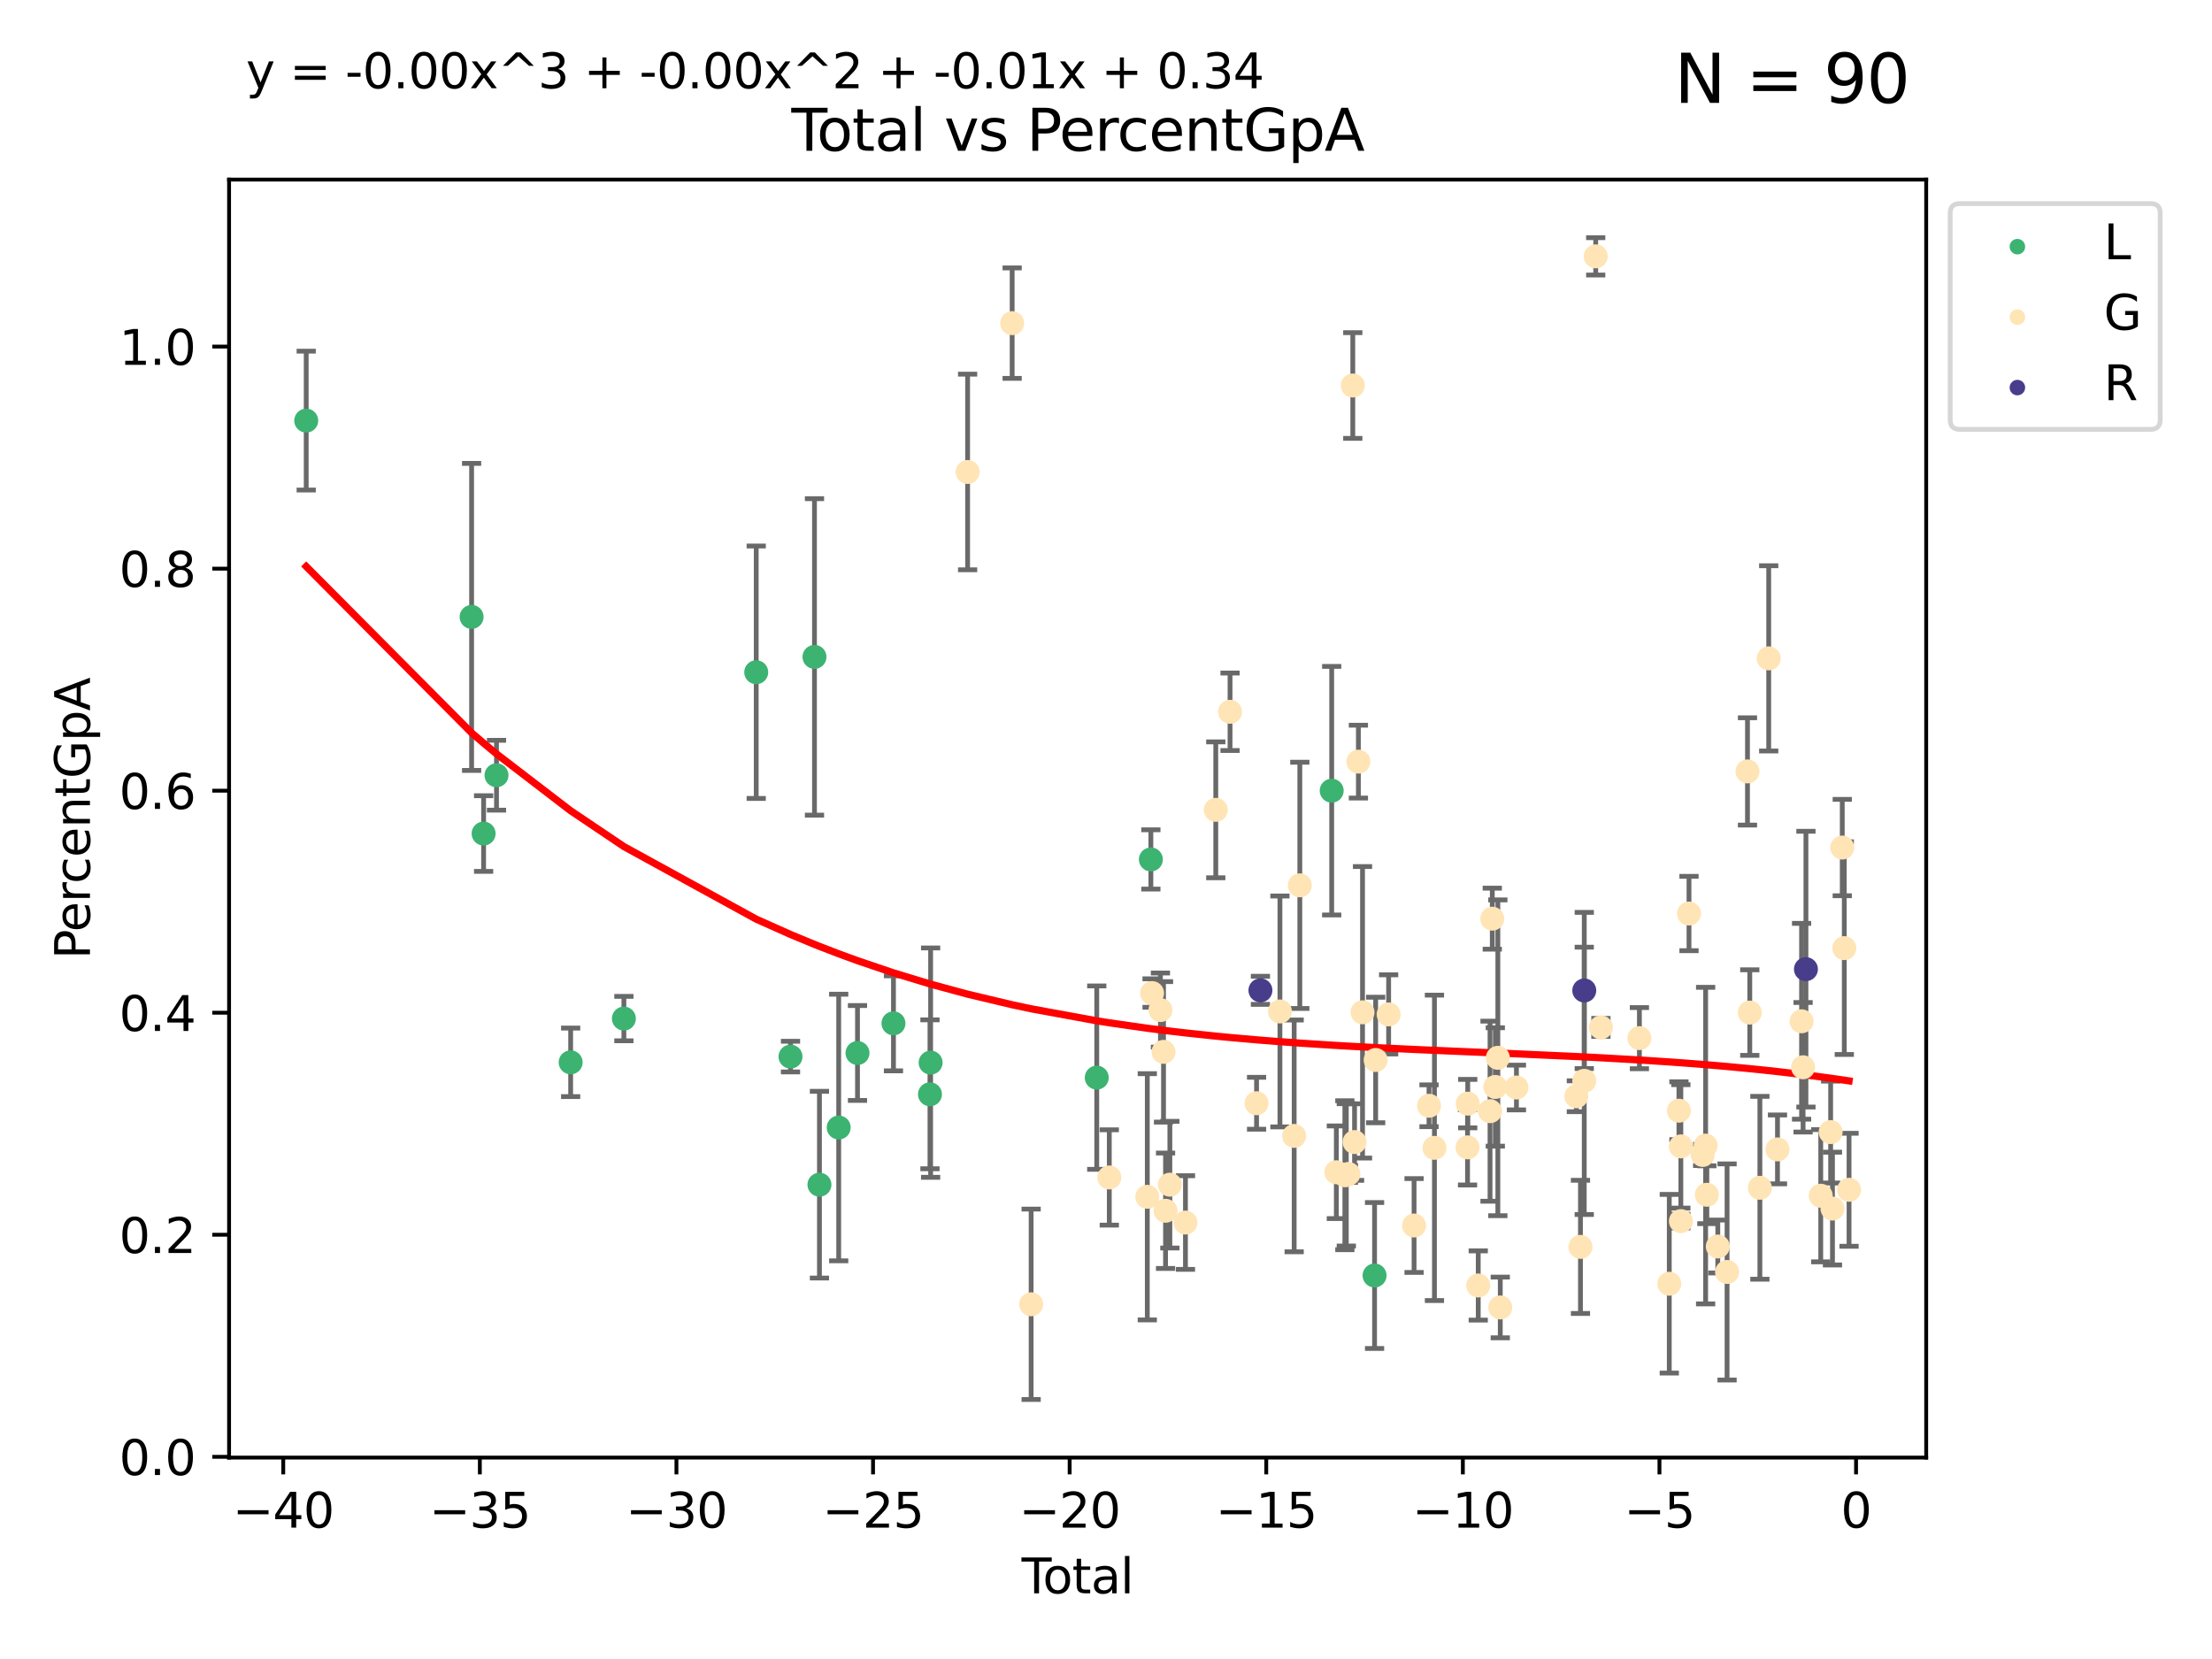 <?xml version="1.0" encoding="utf-8" standalone="no"?>
<!DOCTYPE svg PUBLIC "-//W3C//DTD SVG 1.1//EN"
  "http://www.w3.org/Graphics/SVG/1.1/DTD/svg11.dtd">
<svg xmlns:xlink="http://www.w3.org/1999/xlink" width="460.8pt" height="345.6pt" viewBox="0 0 460.8 345.6" xmlns="http://www.w3.org/2000/svg" version="1.1">
 <defs>
  <style type="text/css">*{stroke-linejoin: round; stroke-linecap: butt}</style>
 </defs>
 <g id="figure_1">
  <g id="patch_1">
   <path d="M 0 345.6 
L 460.8 345.6 
L 460.8 0 
L 0 0 
z
" style="fill: #ffffff"/>
  </g>
  <g id="axes_1">
   <g id="patch_2">
    <path d="M 47.72 303.64 
L 401.26 303.64 
L 401.26 37.411 
L 47.72 37.411 
z
" style="fill: #ffffff"/>
   </g>
   <g id="PathCollection_1">
    <defs>
     <path id="mdd072d2736" d="M 0 1.118 
C 0.297 1.118 0.581 1 0.791 0.791 
C 1 0.581 1.118 0.297 1.118 0 
C 1.118 -0.297 1 -0.581 0.791 -0.791 
C 0.581 -1 0.297 -1.118 0 -1.118 
C -0.297 -1.118 -0.581 -1 -0.791 -0.791 
C -1 -0.581 -1.118 -0.297 -1.118 0 
C -1.118 0.297 -1 0.581 -0.791 0.791 
C -0.581 1 -0.297 1.118 0 1.118 
z
" style="stroke: #3cb371"/>
    </defs>
    <g clip-path="url(#pe17546605d)">
     <use xlink:href="#mdd072d2736" x="63.79" y="87.622" style="fill: #3cb371; stroke: #3cb371"/>
     <use xlink:href="#mdd072d2736" x="98.244" y="128.513" style="fill: #3cb371; stroke: #3cb371"/>
     <use xlink:href="#mdd072d2736" x="100.744" y="173.645" style="fill: #3cb371; stroke: #3cb371"/>
     <use xlink:href="#mdd072d2736" x="103.431" y="161.498" style="fill: #3cb371; stroke: #3cb371"/>
     <use xlink:href="#mdd072d2736" x="118.878" y="221.305" style="fill: #3cb371; stroke: #3cb371"/>
     <use xlink:href="#mdd072d2736" x="129.967" y="212.189" style="fill: #3cb371; stroke: #3cb371"/>
     <use xlink:href="#mdd072d2736" x="157.535" y="140.037" style="fill: #3cb371; stroke: #3cb371"/>
     <use xlink:href="#mdd072d2736" x="164.677" y="220.111" style="fill: #3cb371; stroke: #3cb371"/>
     <use xlink:href="#mdd072d2736" x="169.672" y="136.845" style="fill: #3cb371; stroke: #3cb371"/>
     <use xlink:href="#mdd072d2736" x="170.707" y="246.791" style="fill: #3cb371; stroke: #3cb371"/>
     <use xlink:href="#mdd072d2736" x="174.717" y="234.883" style="fill: #3cb371; stroke: #3cb371"/>
     <use xlink:href="#mdd072d2736" x="178.632" y="219.358" style="fill: #3cb371; stroke: #3cb371"/>
     <use xlink:href="#mdd072d2736" x="186.126" y="213.18" style="fill: #3cb371; stroke: #3cb371"/>
     <use xlink:href="#mdd072d2736" x="193.729" y="227.962" style="fill: #3cb371; stroke: #3cb371"/>
     <use xlink:href="#mdd072d2736" x="193.866" y="221.364" style="fill: #3cb371; stroke: #3cb371"/>
     <use xlink:href="#mdd072d2736" x="228.473" y="224.488" style="fill: #3cb371; stroke: #3cb371"/>
     <use xlink:href="#mdd072d2736" x="239.748" y="179.039" style="fill: #3cb371; stroke: #3cb371"/>
     <use xlink:href="#mdd072d2736" x="277.415" y="164.715" style="fill: #3cb371; stroke: #3cb371"/>
     <use xlink:href="#mdd072d2736" x="286.347" y="265.708" style="fill: #3cb371; stroke: #3cb371"/>
    </g>
   </g>
   <g id="PathCollection_2">
    <defs>
     <path id="m0d8d97a10b" d="M 0 1.118 
C 0.297 1.118 0.581 1 0.791 0.791 
C 1 0.581 1.118 0.297 1.118 0 
C 1.118 -0.297 1 -0.581 0.791 -0.791 
C 0.581 -1 0.297 -1.118 0 -1.118 
C -0.297 -1.118 -0.581 -1 -0.791 -0.791 
C -1 -0.581 -1.118 -0.297 -1.118 0 
C -1.118 0.297 -1 0.581 -0.791 0.791 
C -0.581 1 -0.297 1.118 0 1.118 
z
" style="stroke: #ffe4b5"/>
    </defs>
    <g clip-path="url(#pe17546605d)">
     <use xlink:href="#m0d8d97a10b" x="201.572" y="98.32" style="fill: #ffe4b5; stroke: #ffe4b5"/>
     <use xlink:href="#m0d8d97a10b" x="210.85" y="67.319" style="fill: #ffe4b5; stroke: #ffe4b5"/>
     <use xlink:href="#m0d8d97a10b" x="214.805" y="271.706" style="fill: #ffe4b5; stroke: #ffe4b5"/>
     <use xlink:href="#m0d8d97a10b" x="231.087" y="245.287" style="fill: #ffe4b5; stroke: #ffe4b5"/>
     <use xlink:href="#m0d8d97a10b" x="239.004" y="249.314" style="fill: #ffe4b5; stroke: #ffe4b5"/>
     <use xlink:href="#m0d8d97a10b" x="239.997" y="206.874" style="fill: #ffe4b5; stroke: #ffe4b5"/>
     <use xlink:href="#m0d8d97a10b" x="241.741" y="210.415" style="fill: #ffe4b5; stroke: #ffe4b5"/>
     <use xlink:href="#m0d8d97a10b" x="242.383" y="219.122" style="fill: #ffe4b5; stroke: #ffe4b5"/>
     <use xlink:href="#m0d8d97a10b" x="242.805" y="252.223" style="fill: #ffe4b5; stroke: #ffe4b5"/>
     <use xlink:href="#m0d8d97a10b" x="243.704" y="246.79" style="fill: #ffe4b5; stroke: #ffe4b5"/>
     <use xlink:href="#m0d8d97a10b" x="246.953" y="254.679" style="fill: #ffe4b5; stroke: #ffe4b5"/>
     <use xlink:href="#m0d8d97a10b" x="253.269" y="168.703" style="fill: #ffe4b5; stroke: #ffe4b5"/>
     <use xlink:href="#m0d8d97a10b" x="256.24" y="148.276" style="fill: #ffe4b5; stroke: #ffe4b5"/>
     <use xlink:href="#m0d8d97a10b" x="261.765" y="229.827" style="fill: #ffe4b5; stroke: #ffe4b5"/>
     <use xlink:href="#m0d8d97a10b" x="266.633" y="210.704" style="fill: #ffe4b5; stroke: #ffe4b5"/>
     <use xlink:href="#m0d8d97a10b" x="269.599" y="236.627" style="fill: #ffe4b5; stroke: #ffe4b5"/>
     <use xlink:href="#m0d8d97a10b" x="270.777" y="184.432" style="fill: #ffe4b5; stroke: #ffe4b5"/>
     <use xlink:href="#m0d8d97a10b" x="278.384" y="244.203" style="fill: #ffe4b5; stroke: #ffe4b5"/>
     <use xlink:href="#m0d8d97a10b" x="280.159" y="244.816" style="fill: #ffe4b5; stroke: #ffe4b5"/>
     <use xlink:href="#m0d8d97a10b" x="280.461" y="244.748" style="fill: #ffe4b5; stroke: #ffe4b5"/>
     <use xlink:href="#m0d8d97a10b" x="280.899" y="244.555" style="fill: #ffe4b5; stroke: #ffe4b5"/>
     <use xlink:href="#m0d8d97a10b" x="281.81" y="80.308" style="fill: #ffe4b5; stroke: #ffe4b5"/>
     <use xlink:href="#m0d8d97a10b" x="282.179" y="237.911" style="fill: #ffe4b5; stroke: #ffe4b5"/>
     <use xlink:href="#m0d8d97a10b" x="282.979" y="158.663" style="fill: #ffe4b5; stroke: #ffe4b5"/>
     <use xlink:href="#m0d8d97a10b" x="283.837" y="210.881" style="fill: #ffe4b5; stroke: #ffe4b5"/>
     <use xlink:href="#m0d8d97a10b" x="286.576" y="220.816" style="fill: #ffe4b5; stroke: #ffe4b5"/>
     <use xlink:href="#m0d8d97a10b" x="289.278" y="211.317" style="fill: #ffe4b5; stroke: #ffe4b5"/>
     <use xlink:href="#m0d8d97a10b" x="294.576" y="255.294" style="fill: #ffe4b5; stroke: #ffe4b5"/>
     <use xlink:href="#m0d8d97a10b" x="297.691" y="230.351" style="fill: #ffe4b5; stroke: #ffe4b5"/>
     <use xlink:href="#m0d8d97a10b" x="298.821" y="239.116" style="fill: #ffe4b5; stroke: #ffe4b5"/>
     <use xlink:href="#m0d8d97a10b" x="305.714" y="239.018" style="fill: #ffe4b5; stroke: #ffe4b5"/>
     <use xlink:href="#m0d8d97a10b" x="305.756" y="229.906" style="fill: #ffe4b5; stroke: #ffe4b5"/>
     <use xlink:href="#m0d8d97a10b" x="307.945" y="267.788" style="fill: #ffe4b5; stroke: #ffe4b5"/>
     <use xlink:href="#m0d8d97a10b" x="310.402" y="231.478" style="fill: #ffe4b5; stroke: #ffe4b5"/>
     <use xlink:href="#m0d8d97a10b" x="310.869" y="191.376" style="fill: #ffe4b5; stroke: #ffe4b5"/>
     <use xlink:href="#m0d8d97a10b" x="311.501" y="226.429" style="fill: #ffe4b5; stroke: #ffe4b5"/>
     <use xlink:href="#m0d8d97a10b" x="312.03" y="220.359" style="fill: #ffe4b5; stroke: #ffe4b5"/>
     <use xlink:href="#m0d8d97a10b" x="312.535" y="272.368" style="fill: #ffe4b5; stroke: #ffe4b5"/>
     <use xlink:href="#m0d8d97a10b" x="315.9" y="226.55" style="fill: #ffe4b5; stroke: #ffe4b5"/>
     <use xlink:href="#m0d8d97a10b" x="328.383" y="228.371" style="fill: #ffe4b5; stroke: #ffe4b5"/>
     <use xlink:href="#m0d8d97a10b" x="329.24" y="259.747" style="fill: #ffe4b5; stroke: #ffe4b5"/>
     <use xlink:href="#m0d8d97a10b" x="330.029" y="225.161" style="fill: #ffe4b5; stroke: #ffe4b5"/>
     <use xlink:href="#m0d8d97a10b" x="332.416" y="53.404" style="fill: #ffe4b5; stroke: #ffe4b5"/>
     <use xlink:href="#m0d8d97a10b" x="333.5" y="214.027" style="fill: #ffe4b5; stroke: #ffe4b5"/>
     <use xlink:href="#m0d8d97a10b" x="341.518" y="216.263" style="fill: #ffe4b5; stroke: #ffe4b5"/>
     <use xlink:href="#m0d8d97a10b" x="347.742" y="267.426" style="fill: #ffe4b5; stroke: #ffe4b5"/>
     <use xlink:href="#m0d8d97a10b" x="349.75" y="231.376" style="fill: #ffe4b5; stroke: #ffe4b5"/>
     <use xlink:href="#m0d8d97a10b" x="350.152" y="238.814" style="fill: #ffe4b5; stroke: #ffe4b5"/>
     <use xlink:href="#m0d8d97a10b" x="350.16" y="254.382" style="fill: #ffe4b5; stroke: #ffe4b5"/>
     <use xlink:href="#m0d8d97a10b" x="351.85" y="190.304" style="fill: #ffe4b5; stroke: #ffe4b5"/>
     <use xlink:href="#m0d8d97a10b" x="354.697" y="240.593" style="fill: #ffe4b5; stroke: #ffe4b5"/>
     <use xlink:href="#m0d8d97a10b" x="355.314" y="238.651" style="fill: #ffe4b5; stroke: #ffe4b5"/>
     <use xlink:href="#m0d8d97a10b" x="355.568" y="248.89" style="fill: #ffe4b5; stroke: #ffe4b5"/>
     <use xlink:href="#m0d8d97a10b" x="357.849" y="259.67" style="fill: #ffe4b5; stroke: #ffe4b5"/>
     <use xlink:href="#m0d8d97a10b" x="359.78" y="264.973" style="fill: #ffe4b5; stroke: #ffe4b5"/>
     <use xlink:href="#m0d8d97a10b" x="364.033" y="160.701" style="fill: #ffe4b5; stroke: #ffe4b5"/>
     <use xlink:href="#m0d8d97a10b" x="364.511" y="210.939" style="fill: #ffe4b5; stroke: #ffe4b5"/>
     <use xlink:href="#m0d8d97a10b" x="366.616" y="247.437" style="fill: #ffe4b5; stroke: #ffe4b5"/>
     <use xlink:href="#m0d8d97a10b" x="368.454" y="137.15" style="fill: #ffe4b5; stroke: #ffe4b5"/>
     <use xlink:href="#m0d8d97a10b" x="370.282" y="239.439" style="fill: #ffe4b5; stroke: #ffe4b5"/>
     <use xlink:href="#m0d8d97a10b" x="375.301" y="212.752" style="fill: #ffe4b5; stroke: #ffe4b5"/>
     <use xlink:href="#m0d8d97a10b" x="375.617" y="222.332" style="fill: #ffe4b5; stroke: #ffe4b5"/>
     <use xlink:href="#m0d8d97a10b" x="379.296" y="249.093" style="fill: #ffe4b5; stroke: #ffe4b5"/>
     <use xlink:href="#m0d8d97a10b" x="381.356" y="235.832" style="fill: #ffe4b5; stroke: #ffe4b5"/>
     <use xlink:href="#m0d8d97a10b" x="381.737" y="251.769" style="fill: #ffe4b5; stroke: #ffe4b5"/>
     <use xlink:href="#m0d8d97a10b" x="383.776" y="176.559" style="fill: #ffe4b5; stroke: #ffe4b5"/>
     <use xlink:href="#m0d8d97a10b" x="384.2" y="197.51" style="fill: #ffe4b5; stroke: #ffe4b5"/>
     <use xlink:href="#m0d8d97a10b" x="385.19" y="247.853" style="fill: #ffe4b5; stroke: #ffe4b5"/>
    </g>
   </g>
   <g id="PathCollection_3">
    <defs>
     <path id="m703c41ea60" d="M 0 1.118 
C 0.297 1.118 0.581 1 0.791 0.791 
C 1 0.581 1.118 0.297 1.118 0 
C 1.118 -0.297 1 -0.581 0.791 -0.791 
C 0.581 -1 0.297 -1.118 0 -1.118 
C -0.297 -1.118 -0.581 -1 -0.791 -0.791 
C -1 -0.581 -1.118 -0.297 -1.118 0 
C -1.118 0.297 -1 0.581 -0.791 0.791 
C -0.581 1 -0.297 1.118 0 1.118 
z
" style="stroke: #483d8b"/>
    </defs>
    <g clip-path="url(#pe17546605d)">
     <use xlink:href="#m703c41ea60" x="262.57" y="206.301" style="fill: #483d8b; stroke: #483d8b"/>
     <use xlink:href="#m703c41ea60" x="330.032" y="206.334" style="fill: #483d8b; stroke: #483d8b"/>
     <use xlink:href="#m703c41ea60" x="376.209" y="201.893" style="fill: #483d8b; stroke: #483d8b"/>
    </g>
   </g>
   <g id="matplotlib.axis_1">
    <g id="xtick_1">
     <g id="line2d_1">
      <defs>
       <path id="mff60e4e7e4" d="M 0 0 
L 0 3.5 
" style="stroke: #000000; stroke-width: 0.8"/>
      </defs>
      <g>
       <use xlink:href="#mff60e4e7e4" x="59.004" y="303.64" style="stroke: #000000; stroke-width: 0.8"/>
      </g>
     </g>
     <g id="text_1">
      <!-- −40 -->
      <g transform="translate(48.452 318.238)scale(0.1 -0.1)">
       <defs>
        <path id="DejaVuSans-2212" d="M 678 2272 
L 4684 2272 
L 4684 1741 
L 678 1741 
L 678 2272 
z
" transform="scale(0.016)"/>
        <path id="DejaVuSans-34" d="M 2419 4116 
L 825 1625 
L 2419 1625 
L 2419 4116 
z
M 2253 4666 
L 3047 4666 
L 3047 1625 
L 3713 1625 
L 3713 1100 
L 3047 1100 
L 3047 0 
L 2419 0 
L 2419 1100 
L 313 1100 
L 313 1709 
L 2253 4666 
z
" transform="scale(0.016)"/>
        <path id="DejaVuSans-30" d="M 2034 4250 
Q 1547 4250 1301 3770 
Q 1056 3291 1056 2328 
Q 1056 1369 1301 889 
Q 1547 409 2034 409 
Q 2525 409 2770 889 
Q 3016 1369 3016 2328 
Q 3016 3291 2770 3770 
Q 2525 4250 2034 4250 
z
M 2034 4750 
Q 2819 4750 3233 4129 
Q 3647 3509 3647 2328 
Q 3647 1150 3233 529 
Q 2819 -91 2034 -91 
Q 1250 -91 836 529 
Q 422 1150 422 2328 
Q 422 3509 836 4129 
Q 1250 4750 2034 4750 
z
" transform="scale(0.016)"/>
       </defs>
       <use xlink:href="#DejaVuSans-2212"/>
       <use xlink:href="#DejaVuSans-34" x="83.789"/>
       <use xlink:href="#DejaVuSans-30" x="147.412"/>
      </g>
     </g>
    </g>
    <g id="xtick_2">
     <g id="line2d_2">
      <g>
       <use xlink:href="#mff60e4e7e4" x="99.96" y="303.64" style="stroke: #000000; stroke-width: 0.8"/>
      </g>
     </g>
     <g id="text_2">
      <!-- −35 -->
      <g transform="translate(89.407 318.238)scale(0.1 -0.1)">
       <defs>
        <path id="DejaVuSans-33" d="M 2597 2516 
Q 3050 2419 3304 2112 
Q 3559 1806 3559 1356 
Q 3559 666 3084 287 
Q 2609 -91 1734 -91 
Q 1441 -91 1130 -33 
Q 819 25 488 141 
L 488 750 
Q 750 597 1062 519 
Q 1375 441 1716 441 
Q 2309 441 2620 675 
Q 2931 909 2931 1356 
Q 2931 1769 2642 2001 
Q 2353 2234 1838 2234 
L 1294 2234 
L 1294 2753 
L 1863 2753 
Q 2328 2753 2575 2939 
Q 2822 3125 2822 3475 
Q 2822 3834 2567 4026 
Q 2313 4219 1838 4219 
Q 1578 4219 1281 4162 
Q 984 4106 628 3988 
L 628 4550 
Q 988 4650 1302 4700 
Q 1616 4750 1894 4750 
Q 2613 4750 3031 4423 
Q 3450 4097 3450 3541 
Q 3450 3153 3228 2886 
Q 3006 2619 2597 2516 
z
" transform="scale(0.016)"/>
        <path id="DejaVuSans-35" d="M 691 4666 
L 3169 4666 
L 3169 4134 
L 1269 4134 
L 1269 2991 
Q 1406 3038 1543 3061 
Q 1681 3084 1819 3084 
Q 2600 3084 3056 2656 
Q 3513 2228 3513 1497 
Q 3513 744 3044 326 
Q 2575 -91 1722 -91 
Q 1428 -91 1123 -41 
Q 819 9 494 109 
L 494 744 
Q 775 591 1075 516 
Q 1375 441 1709 441 
Q 2250 441 2565 725 
Q 2881 1009 2881 1497 
Q 2881 1984 2565 2268 
Q 2250 2553 1709 2553 
Q 1456 2553 1204 2497 
Q 953 2441 691 2322 
L 691 4666 
z
" transform="scale(0.016)"/>
       </defs>
       <use xlink:href="#DejaVuSans-2212"/>
       <use xlink:href="#DejaVuSans-33" x="83.789"/>
       <use xlink:href="#DejaVuSans-35" x="147.412"/>
      </g>
     </g>
    </g>
    <g id="xtick_3">
     <g id="line2d_3">
      <g>
       <use xlink:href="#mff60e4e7e4" x="140.915" y="303.64" style="stroke: #000000; stroke-width: 0.8"/>
      </g>
     </g>
     <g id="text_3">
      <!-- −30 -->
      <g transform="translate(130.363 318.238)scale(0.1 -0.1)">
       <use xlink:href="#DejaVuSans-2212"/>
       <use xlink:href="#DejaVuSans-33" x="83.789"/>
       <use xlink:href="#DejaVuSans-30" x="147.412"/>
      </g>
     </g>
    </g>
    <g id="xtick_4">
     <g id="line2d_4">
      <g>
       <use xlink:href="#mff60e4e7e4" x="181.871" y="303.64" style="stroke: #000000; stroke-width: 0.8"/>
      </g>
     </g>
     <g id="text_4">
      <!-- −25 -->
      <g transform="translate(171.319 318.238)scale(0.1 -0.1)">
       <defs>
        <path id="DejaVuSans-32" d="M 1228 531 
L 3431 531 
L 3431 0 
L 469 0 
L 469 531 
Q 828 903 1448 1529 
Q 2069 2156 2228 2338 
Q 2531 2678 2651 2914 
Q 2772 3150 2772 3378 
Q 2772 3750 2511 3984 
Q 2250 4219 1831 4219 
Q 1534 4219 1204 4116 
Q 875 4013 500 3803 
L 500 4441 
Q 881 4594 1212 4672 
Q 1544 4750 1819 4750 
Q 2544 4750 2975 4387 
Q 3406 4025 3406 3419 
Q 3406 3131 3298 2873 
Q 3191 2616 2906 2266 
Q 2828 2175 2409 1742 
Q 1991 1309 1228 531 
z
" transform="scale(0.016)"/>
       </defs>
       <use xlink:href="#DejaVuSans-2212"/>
       <use xlink:href="#DejaVuSans-32" x="83.789"/>
       <use xlink:href="#DejaVuSans-35" x="147.412"/>
      </g>
     </g>
    </g>
    <g id="xtick_5">
     <g id="line2d_5">
      <g>
       <use xlink:href="#mff60e4e7e4" x="222.827" y="303.64" style="stroke: #000000; stroke-width: 0.8"/>
      </g>
     </g>
     <g id="text_5">
      <!-- −20 -->
      <g transform="translate(212.275 318.238)scale(0.1 -0.1)">
       <use xlink:href="#DejaVuSans-2212"/>
       <use xlink:href="#DejaVuSans-32" x="83.789"/>
       <use xlink:href="#DejaVuSans-30" x="147.412"/>
      </g>
     </g>
    </g>
    <g id="xtick_6">
     <g id="line2d_6">
      <g>
       <use xlink:href="#mff60e4e7e4" x="263.783" y="303.64" style="stroke: #000000; stroke-width: 0.8"/>
      </g>
     </g>
     <g id="text_6">
      <!-- −15 -->
      <g transform="translate(253.231 318.238)scale(0.1 -0.1)">
       <defs>
        <path id="DejaVuSans-31" d="M 794 531 
L 1825 531 
L 1825 4091 
L 703 3866 
L 703 4441 
L 1819 4666 
L 2450 4666 
L 2450 531 
L 3481 531 
L 3481 0 
L 794 0 
L 794 531 
z
" transform="scale(0.016)"/>
       </defs>
       <use xlink:href="#DejaVuSans-2212"/>
       <use xlink:href="#DejaVuSans-31" x="83.789"/>
       <use xlink:href="#DejaVuSans-35" x="147.412"/>
      </g>
     </g>
    </g>
    <g id="xtick_7">
     <g id="line2d_7">
      <g>
       <use xlink:href="#mff60e4e7e4" x="304.739" y="303.64" style="stroke: #000000; stroke-width: 0.8"/>
      </g>
     </g>
     <g id="text_7">
      <!-- −10 -->
      <g transform="translate(294.186 318.238)scale(0.1 -0.1)">
       <use xlink:href="#DejaVuSans-2212"/>
       <use xlink:href="#DejaVuSans-31" x="83.789"/>
       <use xlink:href="#DejaVuSans-30" x="147.412"/>
      </g>
     </g>
    </g>
    <g id="xtick_8">
     <g id="line2d_8">
      <g>
       <use xlink:href="#mff60e4e7e4" x="345.694" y="303.64" style="stroke: #000000; stroke-width: 0.8"/>
      </g>
     </g>
     <g id="text_8">
      <!-- −5 -->
      <g transform="translate(338.323 318.238)scale(0.1 -0.1)">
       <use xlink:href="#DejaVuSans-2212"/>
       <use xlink:href="#DejaVuSans-35" x="83.789"/>
      </g>
     </g>
    </g>
    <g id="xtick_9">
     <g id="line2d_9">
      <g>
       <use xlink:href="#mff60e4e7e4" x="386.65" y="303.64" style="stroke: #000000; stroke-width: 0.8"/>
      </g>
     </g>
     <g id="text_9">
      <!-- 0 -->
      <g transform="translate(383.469 318.238)scale(0.1 -0.1)">
       <use xlink:href="#DejaVuSans-30"/>
      </g>
     </g>
    </g>
    <g id="text_10">
     <!-- Total -->
     <g transform="translate(212.813 331.917)scale(0.1 -0.1)">
      <defs>
       <path id="DejaVuSans-54" d="M -19 4666 
L 3928 4666 
L 3928 4134 
L 2272 4134 
L 2272 0 
L 1638 0 
L 1638 4134 
L -19 4134 
L -19 4666 
z
" transform="scale(0.016)"/>
       <path id="DejaVuSans-6f" d="M 1959 3097 
Q 1497 3097 1228 2736 
Q 959 2375 959 1747 
Q 959 1119 1226 758 
Q 1494 397 1959 397 
Q 2419 397 2687 759 
Q 2956 1122 2956 1747 
Q 2956 2369 2687 2733 
Q 2419 3097 1959 3097 
z
M 1959 3584 
Q 2709 3584 3137 3096 
Q 3566 2609 3566 1747 
Q 3566 888 3137 398 
Q 2709 -91 1959 -91 
Q 1206 -91 779 398 
Q 353 888 353 1747 
Q 353 2609 779 3096 
Q 1206 3584 1959 3584 
z
" transform="scale(0.016)"/>
       <path id="DejaVuSans-74" d="M 1172 4494 
L 1172 3500 
L 2356 3500 
L 2356 3053 
L 1172 3053 
L 1172 1153 
Q 1172 725 1289 603 
Q 1406 481 1766 481 
L 2356 481 
L 2356 0 
L 1766 0 
Q 1100 0 847 248 
Q 594 497 594 1153 
L 594 3053 
L 172 3053 
L 172 3500 
L 594 3500 
L 594 4494 
L 1172 4494 
z
" transform="scale(0.016)"/>
       <path id="DejaVuSans-61" d="M 2194 1759 
Q 1497 1759 1228 1600 
Q 959 1441 959 1056 
Q 959 750 1161 570 
Q 1363 391 1709 391 
Q 2188 391 2477 730 
Q 2766 1069 2766 1631 
L 2766 1759 
L 2194 1759 
z
M 3341 1997 
L 3341 0 
L 2766 0 
L 2766 531 
Q 2569 213 2275 61 
Q 1981 -91 1556 -91 
Q 1019 -91 701 211 
Q 384 513 384 1019 
Q 384 1609 779 1909 
Q 1175 2209 1959 2209 
L 2766 2209 
L 2766 2266 
Q 2766 2663 2505 2880 
Q 2244 3097 1772 3097 
Q 1472 3097 1187 3025 
Q 903 2953 641 2809 
L 641 3341 
Q 956 3463 1253 3523 
Q 1550 3584 1831 3584 
Q 2591 3584 2966 3190 
Q 3341 2797 3341 1997 
z
" transform="scale(0.016)"/>
       <path id="DejaVuSans-6c" d="M 603 4863 
L 1178 4863 
L 1178 0 
L 603 0 
L 603 4863 
z
" transform="scale(0.016)"/>
      </defs>
      <use xlink:href="#DejaVuSans-54"/>
      <use xlink:href="#DejaVuSans-6f" x="44.084"/>
      <use xlink:href="#DejaVuSans-74" x="105.266"/>
      <use xlink:href="#DejaVuSans-61" x="144.475"/>
      <use xlink:href="#DejaVuSans-6c" x="205.754"/>
     </g>
    </g>
   </g>
   <g id="matplotlib.axis_2">
    <g id="ytick_1">
     <g id="line2d_10">
      <defs>
       <path id="m337956af9b" d="M 0 0 
L -3.5 0 
" style="stroke: #000000; stroke-width: 0.8"/>
      </defs>
      <g>
       <use xlink:href="#m337956af9b" x="47.72" y="303.478" style="stroke: #000000; stroke-width: 0.8"/>
      </g>
     </g>
     <g id="text_11">
      <!-- 0.0 -->
      <g transform="translate(24.817 307.277)scale(0.1 -0.1)">
       <defs>
        <path id="DejaVuSans-2e" d="M 684 794 
L 1344 794 
L 1344 0 
L 684 0 
L 684 794 
z
" transform="scale(0.016)"/>
       </defs>
       <use xlink:href="#DejaVuSans-30"/>
       <use xlink:href="#DejaVuSans-2e" x="63.623"/>
       <use xlink:href="#DejaVuSans-30" x="95.41"/>
      </g>
     </g>
    </g>
    <g id="ytick_2">
     <g id="line2d_11">
      <g>
       <use xlink:href="#m337956af9b" x="47.72" y="257.223" style="stroke: #000000; stroke-width: 0.8"/>
      </g>
     </g>
     <g id="text_12">
      <!-- 0.2 -->
      <g transform="translate(24.817 261.022)scale(0.1 -0.1)">
       <use xlink:href="#DejaVuSans-30"/>
       <use xlink:href="#DejaVuSans-2e" x="63.623"/>
       <use xlink:href="#DejaVuSans-32" x="95.41"/>
      </g>
     </g>
    </g>
    <g id="ytick_3">
     <g id="line2d_12">
      <g>
       <use xlink:href="#m337956af9b" x="47.72" y="210.968" style="stroke: #000000; stroke-width: 0.8"/>
      </g>
     </g>
     <g id="text_13">
      <!-- 0.4 -->
      <g transform="translate(24.817 214.767)scale(0.1 -0.1)">
       <use xlink:href="#DejaVuSans-30"/>
       <use xlink:href="#DejaVuSans-2e" x="63.623"/>
       <use xlink:href="#DejaVuSans-34" x="95.41"/>
      </g>
     </g>
    </g>
    <g id="ytick_4">
     <g id="line2d_13">
      <g>
       <use xlink:href="#m337956af9b" x="47.72" y="164.712" style="stroke: #000000; stroke-width: 0.8"/>
      </g>
     </g>
     <g id="text_14">
      <!-- 0.6 -->
      <g transform="translate(24.817 168.511)scale(0.1 -0.1)">
       <defs>
        <path id="DejaVuSans-36" d="M 2113 2584 
Q 1688 2584 1439 2293 
Q 1191 2003 1191 1497 
Q 1191 994 1439 701 
Q 1688 409 2113 409 
Q 2538 409 2786 701 
Q 3034 994 3034 1497 
Q 3034 2003 2786 2293 
Q 2538 2584 2113 2584 
z
M 3366 4563 
L 3366 3988 
Q 3128 4100 2886 4159 
Q 2644 4219 2406 4219 
Q 1781 4219 1451 3797 
Q 1122 3375 1075 2522 
Q 1259 2794 1537 2939 
Q 1816 3084 2150 3084 
Q 2853 3084 3261 2657 
Q 3669 2231 3669 1497 
Q 3669 778 3244 343 
Q 2819 -91 2113 -91 
Q 1303 -91 875 529 
Q 447 1150 447 2328 
Q 447 3434 972 4092 
Q 1497 4750 2381 4750 
Q 2619 4750 2861 4703 
Q 3103 4656 3366 4563 
z
" transform="scale(0.016)"/>
       </defs>
       <use xlink:href="#DejaVuSans-30"/>
       <use xlink:href="#DejaVuSans-2e" x="63.623"/>
       <use xlink:href="#DejaVuSans-36" x="95.41"/>
      </g>
     </g>
    </g>
    <g id="ytick_5">
     <g id="line2d_14">
      <g>
       <use xlink:href="#m337956af9b" x="47.72" y="118.457" style="stroke: #000000; stroke-width: 0.8"/>
      </g>
     </g>
     <g id="text_15">
      <!-- 0.8 -->
      <g transform="translate(24.817 122.256)scale(0.1 -0.1)">
       <defs>
        <path id="DejaVuSans-38" d="M 2034 2216 
Q 1584 2216 1326 1975 
Q 1069 1734 1069 1313 
Q 1069 891 1326 650 
Q 1584 409 2034 409 
Q 2484 409 2743 651 
Q 3003 894 3003 1313 
Q 3003 1734 2745 1975 
Q 2488 2216 2034 2216 
z
M 1403 2484 
Q 997 2584 770 2862 
Q 544 3141 544 3541 
Q 544 4100 942 4425 
Q 1341 4750 2034 4750 
Q 2731 4750 3128 4425 
Q 3525 4100 3525 3541 
Q 3525 3141 3298 2862 
Q 3072 2584 2669 2484 
Q 3125 2378 3379 2068 
Q 3634 1759 3634 1313 
Q 3634 634 3220 271 
Q 2806 -91 2034 -91 
Q 1263 -91 848 271 
Q 434 634 434 1313 
Q 434 1759 690 2068 
Q 947 2378 1403 2484 
z
M 1172 3481 
Q 1172 3119 1398 2916 
Q 1625 2713 2034 2713 
Q 2441 2713 2670 2916 
Q 2900 3119 2900 3481 
Q 2900 3844 2670 4047 
Q 2441 4250 2034 4250 
Q 1625 4250 1398 4047 
Q 1172 3844 1172 3481 
z
" transform="scale(0.016)"/>
       </defs>
       <use xlink:href="#DejaVuSans-30"/>
       <use xlink:href="#DejaVuSans-2e" x="63.623"/>
       <use xlink:href="#DejaVuSans-38" x="95.41"/>
      </g>
     </g>
    </g>
    <g id="ytick_6">
     <g id="line2d_15">
      <g>
       <use xlink:href="#m337956af9b" x="47.72" y="72.202" style="stroke: #000000; stroke-width: 0.8"/>
      </g>
     </g>
     <g id="text_16">
      <!-- 1.0 -->
      <g transform="translate(24.817 76.001)scale(0.1 -0.1)">
       <use xlink:href="#DejaVuSans-31"/>
       <use xlink:href="#DejaVuSans-2e" x="63.623"/>
       <use xlink:href="#DejaVuSans-30" x="95.41"/>
      </g>
     </g>
    </g>
    <g id="text_17">
     <!-- PercentGpA -->
     <g transform="translate(18.737 199.802)rotate(-90)scale(0.1 -0.1)">
      <defs>
       <path id="DejaVuSans-50" d="M 1259 4147 
L 1259 2394 
L 2053 2394 
Q 2494 2394 2734 2622 
Q 2975 2850 2975 3272 
Q 2975 3691 2734 3919 
Q 2494 4147 2053 4147 
L 1259 4147 
z
M 628 4666 
L 2053 4666 
Q 2838 4666 3239 4311 
Q 3641 3956 3641 3272 
Q 3641 2581 3239 2228 
Q 2838 1875 2053 1875 
L 1259 1875 
L 1259 0 
L 628 0 
L 628 4666 
z
" transform="scale(0.016)"/>
       <path id="DejaVuSans-65" d="M 3597 1894 
L 3597 1613 
L 953 1613 
Q 991 1019 1311 708 
Q 1631 397 2203 397 
Q 2534 397 2845 478 
Q 3156 559 3463 722 
L 3463 178 
Q 3153 47 2828 -22 
Q 2503 -91 2169 -91 
Q 1331 -91 842 396 
Q 353 884 353 1716 
Q 353 2575 817 3079 
Q 1281 3584 2069 3584 
Q 2775 3584 3186 3129 
Q 3597 2675 3597 1894 
z
M 3022 2063 
Q 3016 2534 2758 2815 
Q 2500 3097 2075 3097 
Q 1594 3097 1305 2825 
Q 1016 2553 972 2059 
L 3022 2063 
z
" transform="scale(0.016)"/>
       <path id="DejaVuSans-72" d="M 2631 2963 
Q 2534 3019 2420 3045 
Q 2306 3072 2169 3072 
Q 1681 3072 1420 2755 
Q 1159 2438 1159 1844 
L 1159 0 
L 581 0 
L 581 3500 
L 1159 3500 
L 1159 2956 
Q 1341 3275 1631 3429 
Q 1922 3584 2338 3584 
Q 2397 3584 2469 3576 
Q 2541 3569 2628 3553 
L 2631 2963 
z
" transform="scale(0.016)"/>
       <path id="DejaVuSans-63" d="M 3122 3366 
L 3122 2828 
Q 2878 2963 2633 3030 
Q 2388 3097 2138 3097 
Q 1578 3097 1268 2742 
Q 959 2388 959 1747 
Q 959 1106 1268 751 
Q 1578 397 2138 397 
Q 2388 397 2633 464 
Q 2878 531 3122 666 
L 3122 134 
Q 2881 22 2623 -34 
Q 2366 -91 2075 -91 
Q 1284 -91 818 406 
Q 353 903 353 1747 
Q 353 2603 823 3093 
Q 1294 3584 2113 3584 
Q 2378 3584 2631 3529 
Q 2884 3475 3122 3366 
z
" transform="scale(0.016)"/>
       <path id="DejaVuSans-6e" d="M 3513 2113 
L 3513 0 
L 2938 0 
L 2938 2094 
Q 2938 2591 2744 2837 
Q 2550 3084 2163 3084 
Q 1697 3084 1428 2787 
Q 1159 2491 1159 1978 
L 1159 0 
L 581 0 
L 581 3500 
L 1159 3500 
L 1159 2956 
Q 1366 3272 1645 3428 
Q 1925 3584 2291 3584 
Q 2894 3584 3203 3211 
Q 3513 2838 3513 2113 
z
" transform="scale(0.016)"/>
       <path id="DejaVuSans-47" d="M 3809 666 
L 3809 1919 
L 2778 1919 
L 2778 2438 
L 4434 2438 
L 4434 434 
Q 4069 175 3628 42 
Q 3188 -91 2688 -91 
Q 1594 -91 976 548 
Q 359 1188 359 2328 
Q 359 3472 976 4111 
Q 1594 4750 2688 4750 
Q 3144 4750 3555 4637 
Q 3966 4525 4313 4306 
L 4313 3634 
Q 3963 3931 3569 4081 
Q 3175 4231 2741 4231 
Q 1884 4231 1454 3753 
Q 1025 3275 1025 2328 
Q 1025 1384 1454 906 
Q 1884 428 2741 428 
Q 3075 428 3337 486 
Q 3600 544 3809 666 
z
" transform="scale(0.016)"/>
       <path id="DejaVuSans-70" d="M 1159 525 
L 1159 -1331 
L 581 -1331 
L 581 3500 
L 1159 3500 
L 1159 2969 
Q 1341 3281 1617 3432 
Q 1894 3584 2278 3584 
Q 2916 3584 3314 3078 
Q 3713 2572 3713 1747 
Q 3713 922 3314 415 
Q 2916 -91 2278 -91 
Q 1894 -91 1617 61 
Q 1341 213 1159 525 
z
M 3116 1747 
Q 3116 2381 2855 2742 
Q 2594 3103 2138 3103 
Q 1681 3103 1420 2742 
Q 1159 2381 1159 1747 
Q 1159 1113 1420 752 
Q 1681 391 2138 391 
Q 2594 391 2855 752 
Q 3116 1113 3116 1747 
z
" transform="scale(0.016)"/>
       <path id="DejaVuSans-41" d="M 2188 4044 
L 1331 1722 
L 3047 1722 
L 2188 4044 
z
M 1831 4666 
L 2547 4666 
L 4325 0 
L 3669 0 
L 3244 1197 
L 1141 1197 
L 716 0 
L 50 0 
L 1831 4666 
z
" transform="scale(0.016)"/>
      </defs>
      <use xlink:href="#DejaVuSans-50"/>
      <use xlink:href="#DejaVuSans-65" x="56.678"/>
      <use xlink:href="#DejaVuSans-72" x="118.201"/>
      <use xlink:href="#DejaVuSans-63" x="157.064"/>
      <use xlink:href="#DejaVuSans-65" x="212.045"/>
      <use xlink:href="#DejaVuSans-6e" x="273.568"/>
      <use xlink:href="#DejaVuSans-74" x="336.947"/>
      <use xlink:href="#DejaVuSans-47" x="376.156"/>
      <use xlink:href="#DejaVuSans-70" x="453.646"/>
      <use xlink:href="#DejaVuSans-41" x="517.123"/>
     </g>
    </g>
   </g>
   <g id="LineCollection_1">
    <path d="M 63.79 102.085 
L 63.79 73.159 
" clip-path="url(#pe17546605d)" style="fill: none; stroke: #696969"/>
    <path d="M 98.244 160.492 
L 98.244 96.535 
" clip-path="url(#pe17546605d)" style="fill: none; stroke: #696969"/>
    <path d="M 100.744 181.526 
L 100.744 165.765 
" clip-path="url(#pe17546605d)" style="fill: none; stroke: #696969"/>
    <path d="M 103.431 168.772 
L 103.431 154.224 
" clip-path="url(#pe17546605d)" style="fill: none; stroke: #696969"/>
    <path d="M 118.878 228.444 
L 118.878 214.166 
" clip-path="url(#pe17546605d)" style="fill: none; stroke: #696969"/>
    <path d="M 129.967 216.819 
L 129.967 207.56 
" clip-path="url(#pe17546605d)" style="fill: none; stroke: #696969"/>
    <path d="M 157.535 166.33 
L 157.535 113.743 
" clip-path="url(#pe17546605d)" style="fill: none; stroke: #696969"/>
    <path d="M 164.677 223.304 
L 164.677 216.917 
" clip-path="url(#pe17546605d)" style="fill: none; stroke: #696969"/>
    <path d="M 169.672 169.81 
L 169.672 103.881 
" clip-path="url(#pe17546605d)" style="fill: none; stroke: #696969"/>
    <path d="M 170.707 266.24 
L 170.707 227.342 
" clip-path="url(#pe17546605d)" style="fill: none; stroke: #696969"/>
    <path d="M 174.717 262.652 
L 174.717 207.115 
" clip-path="url(#pe17546605d)" style="fill: none; stroke: #696969"/>
    <path d="M 178.632 229.241 
L 178.632 209.475 
" clip-path="url(#pe17546605d)" style="fill: none; stroke: #696969"/>
    <path d="M 186.126 223.078 
L 186.126 203.283 
" clip-path="url(#pe17546605d)" style="fill: none; stroke: #696969"/>
    <path d="M 193.729 243.475 
L 193.729 212.45 
" clip-path="url(#pe17546605d)" style="fill: none; stroke: #696969"/>
    <path d="M 193.866 245.254 
L 193.866 197.474 
" clip-path="url(#pe17546605d)" style="fill: none; stroke: #696969"/>
    <path d="M 228.473 243.592 
L 228.473 205.384 
" clip-path="url(#pe17546605d)" style="fill: none; stroke: #696969"/>
    <path d="M 239.748 185.213 
L 239.748 172.865 
" clip-path="url(#pe17546605d)" style="fill: none; stroke: #696969"/>
    <path d="M 277.415 190.609 
L 277.415 138.822 
" clip-path="url(#pe17546605d)" style="fill: none; stroke: #696969"/>
    <path d="M 286.347 280.911 
L 286.347 250.505 
" clip-path="url(#pe17546605d)" style="fill: none; stroke: #696969"/>
   </g>
   <g id="line2d_16">
    <defs>
     <path id="me11829805a" d="M 2 0 
L -2 -0 
" style="stroke: #696969"/>
    </defs>
    <g clip-path="url(#pe17546605d)">
     <use xlink:href="#me11829805a" x="63.79" y="102.085" style="fill: #696969; stroke: #696969"/>
     <use xlink:href="#me11829805a" x="98.244" y="160.492" style="fill: #696969; stroke: #696969"/>
     <use xlink:href="#me11829805a" x="100.744" y="181.526" style="fill: #696969; stroke: #696969"/>
     <use xlink:href="#me11829805a" x="103.431" y="168.772" style="fill: #696969; stroke: #696969"/>
     <use xlink:href="#me11829805a" x="118.878" y="228.444" style="fill: #696969; stroke: #696969"/>
     <use xlink:href="#me11829805a" x="129.967" y="216.819" style="fill: #696969; stroke: #696969"/>
     <use xlink:href="#me11829805a" x="157.535" y="166.33" style="fill: #696969; stroke: #696969"/>
     <use xlink:href="#me11829805a" x="164.677" y="223.304" style="fill: #696969; stroke: #696969"/>
     <use xlink:href="#me11829805a" x="169.672" y="169.81" style="fill: #696969; stroke: #696969"/>
     <use xlink:href="#me11829805a" x="170.707" y="266.24" style="fill: #696969; stroke: #696969"/>
     <use xlink:href="#me11829805a" x="174.717" y="262.652" style="fill: #696969; stroke: #696969"/>
     <use xlink:href="#me11829805a" x="178.632" y="229.241" style="fill: #696969; stroke: #696969"/>
     <use xlink:href="#me11829805a" x="186.126" y="223.078" style="fill: #696969; stroke: #696969"/>
     <use xlink:href="#me11829805a" x="193.729" y="243.475" style="fill: #696969; stroke: #696969"/>
     <use xlink:href="#me11829805a" x="193.866" y="245.254" style="fill: #696969; stroke: #696969"/>
     <use xlink:href="#me11829805a" x="228.473" y="243.592" style="fill: #696969; stroke: #696969"/>
     <use xlink:href="#me11829805a" x="239.748" y="185.213" style="fill: #696969; stroke: #696969"/>
     <use xlink:href="#me11829805a" x="277.415" y="190.609" style="fill: #696969; stroke: #696969"/>
     <use xlink:href="#me11829805a" x="286.347" y="280.911" style="fill: #696969; stroke: #696969"/>
    </g>
   </g>
   <g id="line2d_17">
    <g clip-path="url(#pe17546605d)">
     <use xlink:href="#me11829805a" x="63.79" y="73.159" style="fill: #696969; stroke: #696969"/>
     <use xlink:href="#me11829805a" x="98.244" y="96.535" style="fill: #696969; stroke: #696969"/>
     <use xlink:href="#me11829805a" x="100.744" y="165.765" style="fill: #696969; stroke: #696969"/>
     <use xlink:href="#me11829805a" x="103.431" y="154.224" style="fill: #696969; stroke: #696969"/>
     <use xlink:href="#me11829805a" x="118.878" y="214.166" style="fill: #696969; stroke: #696969"/>
     <use xlink:href="#me11829805a" x="129.967" y="207.56" style="fill: #696969; stroke: #696969"/>
     <use xlink:href="#me11829805a" x="157.535" y="113.743" style="fill: #696969; stroke: #696969"/>
     <use xlink:href="#me11829805a" x="164.677" y="216.917" style="fill: #696969; stroke: #696969"/>
     <use xlink:href="#me11829805a" x="169.672" y="103.881" style="fill: #696969; stroke: #696969"/>
     <use xlink:href="#me11829805a" x="170.707" y="227.342" style="fill: #696969; stroke: #696969"/>
     <use xlink:href="#me11829805a" x="174.717" y="207.115" style="fill: #696969; stroke: #696969"/>
     <use xlink:href="#me11829805a" x="178.632" y="209.475" style="fill: #696969; stroke: #696969"/>
     <use xlink:href="#me11829805a" x="186.126" y="203.283" style="fill: #696969; stroke: #696969"/>
     <use xlink:href="#me11829805a" x="193.729" y="212.45" style="fill: #696969; stroke: #696969"/>
     <use xlink:href="#me11829805a" x="193.866" y="197.474" style="fill: #696969; stroke: #696969"/>
     <use xlink:href="#me11829805a" x="228.473" y="205.384" style="fill: #696969; stroke: #696969"/>
     <use xlink:href="#me11829805a" x="239.748" y="172.865" style="fill: #696969; stroke: #696969"/>
     <use xlink:href="#me11829805a" x="277.415" y="138.822" style="fill: #696969; stroke: #696969"/>
     <use xlink:href="#me11829805a" x="286.347" y="250.505" style="fill: #696969; stroke: #696969"/>
    </g>
   </g>
   <g id="LineCollection_2">
    <path d="M 201.572 118.697 
L 201.572 77.943 
" clip-path="url(#pe17546605d)" style="fill: none; stroke: #696969"/>
    <path d="M 210.85 78.824 
L 210.85 55.814 
" clip-path="url(#pe17546605d)" style="fill: none; stroke: #696969"/>
    <path d="M 214.805 291.539 
L 214.805 251.873 
" clip-path="url(#pe17546605d)" style="fill: none; stroke: #696969"/>
    <path d="M 231.087 255.213 
L 231.087 235.361 
" clip-path="url(#pe17546605d)" style="fill: none; stroke: #696969"/>
    <path d="M 239.004 274.963 
L 239.004 223.665 
" clip-path="url(#pe17546605d)" style="fill: none; stroke: #696969"/>
    <path d="M 239.997 209.84 
L 239.997 203.908 
" clip-path="url(#pe17546605d)" style="fill: none; stroke: #696969"/>
    <path d="M 241.741 218.132 
L 241.741 202.699 
" clip-path="url(#pe17546605d)" style="fill: none; stroke: #696969"/>
    <path d="M 242.383 233.755 
L 242.383 204.489 
" clip-path="url(#pe17546605d)" style="fill: none; stroke: #696969"/>
    <path d="M 242.805 264.243 
L 242.805 240.203 
" clip-path="url(#pe17546605d)" style="fill: none; stroke: #696969"/>
    <path d="M 243.704 259.987 
L 243.704 233.593 
" clip-path="url(#pe17546605d)" style="fill: none; stroke: #696969"/>
    <path d="M 246.953 264.435 
L 246.953 244.923 
" clip-path="url(#pe17546605d)" style="fill: none; stroke: #696969"/>
    <path d="M 253.269 182.859 
L 253.269 154.548 
" clip-path="url(#pe17546605d)" style="fill: none; stroke: #696969"/>
    <path d="M 256.24 156.348 
L 256.24 140.204 
" clip-path="url(#pe17546605d)" style="fill: none; stroke: #696969"/>
    <path d="M 261.765 235.233 
L 261.765 224.421 
" clip-path="url(#pe17546605d)" style="fill: none; stroke: #696969"/>
    <path d="M 266.633 234.754 
L 266.633 186.654 
" clip-path="url(#pe17546605d)" style="fill: none; stroke: #696969"/>
    <path d="M 269.599 260.77 
L 269.599 212.484 
" clip-path="url(#pe17546605d)" style="fill: none; stroke: #696969"/>
    <path d="M 270.777 210.081 
L 270.777 158.784 
" clip-path="url(#pe17546605d)" style="fill: none; stroke: #696969"/>
    <path d="M 278.384 253.854 
L 278.384 234.552 
" clip-path="url(#pe17546605d)" style="fill: none; stroke: #696969"/>
    <path d="M 280.159 260.332 
L 280.159 229.301 
" clip-path="url(#pe17546605d)" style="fill: none; stroke: #696969"/>
    <path d="M 280.461 259.569 
L 280.461 229.928 
" clip-path="url(#pe17546605d)" style="fill: none; stroke: #696969"/>
    <path d="M 280.899 246.321 
L 280.899 242.79 
" clip-path="url(#pe17546605d)" style="fill: none; stroke: #696969"/>
    <path d="M 281.81 91.317 
L 281.81 69.299 
" clip-path="url(#pe17546605d)" style="fill: none; stroke: #696969"/>
    <path d="M 282.179 245.885 
L 282.179 229.938 
" clip-path="url(#pe17546605d)" style="fill: none; stroke: #696969"/>
    <path d="M 282.979 166.254 
L 282.979 151.071 
" clip-path="url(#pe17546605d)" style="fill: none; stroke: #696969"/>
    <path d="M 283.837 241.247 
L 283.837 180.514 
" clip-path="url(#pe17546605d)" style="fill: none; stroke: #696969"/>
    <path d="M 286.576 233.891 
L 286.576 207.741 
" clip-path="url(#pe17546605d)" style="fill: none; stroke: #696969"/>
    <path d="M 289.278 219.561 
L 289.278 203.073 
" clip-path="url(#pe17546605d)" style="fill: none; stroke: #696969"/>
    <path d="M 294.576 265.068 
L 294.576 245.52 
" clip-path="url(#pe17546605d)" style="fill: none; stroke: #696969"/>
    <path d="M 297.691 234.706 
L 297.691 225.995 
" clip-path="url(#pe17546605d)" style="fill: none; stroke: #696969"/>
    <path d="M 298.821 270.926 
L 298.821 207.306 
" clip-path="url(#pe17546605d)" style="fill: none; stroke: #696969"/>
    <path d="M 305.714 246.853 
L 305.714 231.182 
" clip-path="url(#pe17546605d)" style="fill: none; stroke: #696969"/>
    <path d="M 305.756 234.955 
L 305.756 224.857 
" clip-path="url(#pe17546605d)" style="fill: none; stroke: #696969"/>
    <path d="M 307.945 274.997 
L 307.945 260.58 
" clip-path="url(#pe17546605d)" style="fill: none; stroke: #696969"/>
    <path d="M 310.402 250.236 
L 310.402 212.721 
" clip-path="url(#pe17546605d)" style="fill: none; stroke: #696969"/>
    <path d="M 310.869 197.731 
L 310.869 185.021 
" clip-path="url(#pe17546605d)" style="fill: none; stroke: #696969"/>
    <path d="M 311.501 238.759 
L 311.501 214.1 
" clip-path="url(#pe17546605d)" style="fill: none; stroke: #696969"/>
    <path d="M 312.03 253.252 
L 312.03 187.465 
" clip-path="url(#pe17546605d)" style="fill: none; stroke: #696969"/>
    <path d="M 312.535 278.692 
L 312.535 266.043 
" clip-path="url(#pe17546605d)" style="fill: none; stroke: #696969"/>
    <path d="M 315.9 231.21 
L 315.9 221.891 
" clip-path="url(#pe17546605d)" style="fill: none; stroke: #696969"/>
    <path d="M 328.383 231.587 
L 328.383 225.154 
" clip-path="url(#pe17546605d)" style="fill: none; stroke: #696969"/>
    <path d="M 329.24 273.617 
L 329.24 245.877 
" clip-path="url(#pe17546605d)" style="fill: none; stroke: #696969"/>
    <path d="M 330.029 253.007 
L 330.029 197.315 
" clip-path="url(#pe17546605d)" style="fill: none; stroke: #696969"/>
    <path d="M 332.416 57.296 
L 332.416 49.513 
" clip-path="url(#pe17546605d)" style="fill: none; stroke: #696969"/>
    <path d="M 333.5 215.904 
L 333.5 212.15 
" clip-path="url(#pe17546605d)" style="fill: none; stroke: #696969"/>
    <path d="M 341.518 222.633 
L 341.518 209.894 
" clip-path="url(#pe17546605d)" style="fill: none; stroke: #696969"/>
    <path d="M 347.742 286.031 
L 347.742 248.821 
" clip-path="url(#pe17546605d)" style="fill: none; stroke: #696969"/>
    <path d="M 349.75 237.397 
L 349.75 225.356 
" clip-path="url(#pe17546605d)" style="fill: none; stroke: #696969"/>
    <path d="M 350.152 251.669 
L 350.152 225.96 
" clip-path="url(#pe17546605d)" style="fill: none; stroke: #696969"/>
    <path d="M 350.16 255.804 
L 350.16 252.959 
" clip-path="url(#pe17546605d)" style="fill: none; stroke: #696969"/>
    <path d="M 351.85 198.047 
L 351.85 182.56 
" clip-path="url(#pe17546605d)" style="fill: none; stroke: #696969"/>
    <path d="M 354.697 242.805 
L 354.697 238.381 
" clip-path="url(#pe17546605d)" style="fill: none; stroke: #696969"/>
    <path d="M 355.314 271.625 
L 355.314 205.677 
" clip-path="url(#pe17546605d)" style="fill: none; stroke: #696969"/>
    <path d="M 355.568 254.91 
L 355.568 242.87 
" clip-path="url(#pe17546605d)" style="fill: none; stroke: #696969"/>
    <path d="M 357.849 265.183 
L 357.849 254.156 
" clip-path="url(#pe17546605d)" style="fill: none; stroke: #696969"/>
    <path d="M 359.78 287.483 
L 359.78 242.463 
" clip-path="url(#pe17546605d)" style="fill: none; stroke: #696969"/>
    <path d="M 364.033 171.879 
L 364.033 149.523 
" clip-path="url(#pe17546605d)" style="fill: none; stroke: #696969"/>
    <path d="M 364.511 219.85 
L 364.511 202.028 
" clip-path="url(#pe17546605d)" style="fill: none; stroke: #696969"/>
    <path d="M 366.616 266.485 
L 366.616 228.39 
" clip-path="url(#pe17546605d)" style="fill: none; stroke: #696969"/>
    <path d="M 368.454 156.443 
L 368.454 117.856 
" clip-path="url(#pe17546605d)" style="fill: none; stroke: #696969"/>
    <path d="M 370.282 246.61 
L 370.282 232.267 
" clip-path="url(#pe17546605d)" style="fill: none; stroke: #696969"/>
    <path d="M 375.301 233.146 
L 375.301 192.358 
" clip-path="url(#pe17546605d)" style="fill: none; stroke: #696969"/>
    <path d="M 375.617 235.827 
L 375.617 208.837 
" clip-path="url(#pe17546605d)" style="fill: none; stroke: #696969"/>
    <path d="M 379.296 262.863 
L 379.296 235.322 
" clip-path="url(#pe17546605d)" style="fill: none; stroke: #696969"/>
    <path d="M 381.356 246.449 
L 381.356 225.216 
" clip-path="url(#pe17546605d)" style="fill: none; stroke: #696969"/>
    <path d="M 381.737 263.517 
L 381.737 240.02 
" clip-path="url(#pe17546605d)" style="fill: none; stroke: #696969"/>
    <path d="M 383.776 186.599 
L 383.776 166.519 
" clip-path="url(#pe17546605d)" style="fill: none; stroke: #696969"/>
    <path d="M 384.2 219.665 
L 384.2 175.355 
" clip-path="url(#pe17546605d)" style="fill: none; stroke: #696969"/>
    <path d="M 385.19 259.622 
L 385.19 236.083 
" clip-path="url(#pe17546605d)" style="fill: none; stroke: #696969"/>
   </g>
   <g id="line2d_18">
    <g clip-path="url(#pe17546605d)">
     <use xlink:href="#me11829805a" x="201.572" y="118.697" style="fill: #696969; stroke: #696969"/>
     <use xlink:href="#me11829805a" x="210.85" y="78.824" style="fill: #696969; stroke: #696969"/>
     <use xlink:href="#me11829805a" x="214.805" y="291.539" style="fill: #696969; stroke: #696969"/>
     <use xlink:href="#me11829805a" x="231.087" y="255.213" style="fill: #696969; stroke: #696969"/>
     <use xlink:href="#me11829805a" x="239.004" y="274.963" style="fill: #696969; stroke: #696969"/>
     <use xlink:href="#me11829805a" x="239.997" y="209.84" style="fill: #696969; stroke: #696969"/>
     <use xlink:href="#me11829805a" x="241.741" y="218.132" style="fill: #696969; stroke: #696969"/>
     <use xlink:href="#me11829805a" x="242.383" y="233.755" style="fill: #696969; stroke: #696969"/>
     <use xlink:href="#me11829805a" x="242.805" y="264.243" style="fill: #696969; stroke: #696969"/>
     <use xlink:href="#me11829805a" x="243.704" y="259.987" style="fill: #696969; stroke: #696969"/>
     <use xlink:href="#me11829805a" x="246.953" y="264.435" style="fill: #696969; stroke: #696969"/>
     <use xlink:href="#me11829805a" x="253.269" y="182.859" style="fill: #696969; stroke: #696969"/>
     <use xlink:href="#me11829805a" x="256.24" y="156.348" style="fill: #696969; stroke: #696969"/>
     <use xlink:href="#me11829805a" x="261.765" y="235.233" style="fill: #696969; stroke: #696969"/>
     <use xlink:href="#me11829805a" x="266.633" y="234.754" style="fill: #696969; stroke: #696969"/>
     <use xlink:href="#me11829805a" x="269.599" y="260.77" style="fill: #696969; stroke: #696969"/>
     <use xlink:href="#me11829805a" x="270.777" y="210.081" style="fill: #696969; stroke: #696969"/>
     <use xlink:href="#me11829805a" x="278.384" y="253.854" style="fill: #696969; stroke: #696969"/>
     <use xlink:href="#me11829805a" x="280.159" y="260.332" style="fill: #696969; stroke: #696969"/>
     <use xlink:href="#me11829805a" x="280.461" y="259.569" style="fill: #696969; stroke: #696969"/>
     <use xlink:href="#me11829805a" x="280.899" y="246.321" style="fill: #696969; stroke: #696969"/>
     <use xlink:href="#me11829805a" x="281.81" y="91.317" style="fill: #696969; stroke: #696969"/>
     <use xlink:href="#me11829805a" x="282.179" y="245.885" style="fill: #696969; stroke: #696969"/>
     <use xlink:href="#me11829805a" x="282.979" y="166.254" style="fill: #696969; stroke: #696969"/>
     <use xlink:href="#me11829805a" x="283.837" y="241.247" style="fill: #696969; stroke: #696969"/>
     <use xlink:href="#me11829805a" x="286.576" y="233.891" style="fill: #696969; stroke: #696969"/>
     <use xlink:href="#me11829805a" x="289.278" y="219.561" style="fill: #696969; stroke: #696969"/>
     <use xlink:href="#me11829805a" x="294.576" y="265.068" style="fill: #696969; stroke: #696969"/>
     <use xlink:href="#me11829805a" x="297.691" y="234.706" style="fill: #696969; stroke: #696969"/>
     <use xlink:href="#me11829805a" x="298.821" y="270.926" style="fill: #696969; stroke: #696969"/>
     <use xlink:href="#me11829805a" x="305.714" y="246.853" style="fill: #696969; stroke: #696969"/>
     <use xlink:href="#me11829805a" x="305.756" y="234.955" style="fill: #696969; stroke: #696969"/>
     <use xlink:href="#me11829805a" x="307.945" y="274.997" style="fill: #696969; stroke: #696969"/>
     <use xlink:href="#me11829805a" x="310.402" y="250.236" style="fill: #696969; stroke: #696969"/>
     <use xlink:href="#me11829805a" x="310.869" y="197.731" style="fill: #696969; stroke: #696969"/>
     <use xlink:href="#me11829805a" x="311.501" y="238.759" style="fill: #696969; stroke: #696969"/>
     <use xlink:href="#me11829805a" x="312.03" y="253.252" style="fill: #696969; stroke: #696969"/>
     <use xlink:href="#me11829805a" x="312.535" y="278.692" style="fill: #696969; stroke: #696969"/>
     <use xlink:href="#me11829805a" x="315.9" y="231.21" style="fill: #696969; stroke: #696969"/>
     <use xlink:href="#me11829805a" x="328.383" y="231.587" style="fill: #696969; stroke: #696969"/>
     <use xlink:href="#me11829805a" x="329.24" y="273.617" style="fill: #696969; stroke: #696969"/>
     <use xlink:href="#me11829805a" x="330.029" y="253.007" style="fill: #696969; stroke: #696969"/>
     <use xlink:href="#me11829805a" x="332.416" y="57.296" style="fill: #696969; stroke: #696969"/>
     <use xlink:href="#me11829805a" x="333.5" y="215.904" style="fill: #696969; stroke: #696969"/>
     <use xlink:href="#me11829805a" x="341.518" y="222.633" style="fill: #696969; stroke: #696969"/>
     <use xlink:href="#me11829805a" x="347.742" y="286.031" style="fill: #696969; stroke: #696969"/>
     <use xlink:href="#me11829805a" x="349.75" y="237.397" style="fill: #696969; stroke: #696969"/>
     <use xlink:href="#me11829805a" x="350.152" y="251.669" style="fill: #696969; stroke: #696969"/>
     <use xlink:href="#me11829805a" x="350.16" y="255.804" style="fill: #696969; stroke: #696969"/>
     <use xlink:href="#me11829805a" x="351.85" y="198.047" style="fill: #696969; stroke: #696969"/>
     <use xlink:href="#me11829805a" x="354.697" y="242.805" style="fill: #696969; stroke: #696969"/>
     <use xlink:href="#me11829805a" x="355.314" y="271.625" style="fill: #696969; stroke: #696969"/>
     <use xlink:href="#me11829805a" x="355.568" y="254.91" style="fill: #696969; stroke: #696969"/>
     <use xlink:href="#me11829805a" x="357.849" y="265.183" style="fill: #696969; stroke: #696969"/>
     <use xlink:href="#me11829805a" x="359.78" y="287.483" style="fill: #696969; stroke: #696969"/>
     <use xlink:href="#me11829805a" x="364.033" y="171.879" style="fill: #696969; stroke: #696969"/>
     <use xlink:href="#me11829805a" x="364.511" y="219.85" style="fill: #696969; stroke: #696969"/>
     <use xlink:href="#me11829805a" x="366.616" y="266.485" style="fill: #696969; stroke: #696969"/>
     <use xlink:href="#me11829805a" x="368.454" y="156.443" style="fill: #696969; stroke: #696969"/>
     <use xlink:href="#me11829805a" x="370.282" y="246.61" style="fill: #696969; stroke: #696969"/>
     <use xlink:href="#me11829805a" x="375.301" y="233.146" style="fill: #696969; stroke: #696969"/>
     <use xlink:href="#me11829805a" x="375.617" y="235.827" style="fill: #696969; stroke: #696969"/>
     <use xlink:href="#me11829805a" x="379.296" y="262.863" style="fill: #696969; stroke: #696969"/>
     <use xlink:href="#me11829805a" x="381.356" y="246.449" style="fill: #696969; stroke: #696969"/>
     <use xlink:href="#me11829805a" x="381.737" y="263.517" style="fill: #696969; stroke: #696969"/>
     <use xlink:href="#me11829805a" x="383.776" y="186.599" style="fill: #696969; stroke: #696969"/>
     <use xlink:href="#me11829805a" x="384.2" y="219.665" style="fill: #696969; stroke: #696969"/>
     <use xlink:href="#me11829805a" x="385.19" y="259.622" style="fill: #696969; stroke: #696969"/>
    </g>
   </g>
   <g id="line2d_19">
    <g clip-path="url(#pe17546605d)">
     <use xlink:href="#me11829805a" x="201.572" y="77.943" style="fill: #696969; stroke: #696969"/>
     <use xlink:href="#me11829805a" x="210.85" y="55.814" style="fill: #696969; stroke: #696969"/>
     <use xlink:href="#me11829805a" x="214.805" y="251.873" style="fill: #696969; stroke: #696969"/>
     <use xlink:href="#me11829805a" x="231.087" y="235.361" style="fill: #696969; stroke: #696969"/>
     <use xlink:href="#me11829805a" x="239.004" y="223.665" style="fill: #696969; stroke: #696969"/>
     <use xlink:href="#me11829805a" x="239.997" y="203.908" style="fill: #696969; stroke: #696969"/>
     <use xlink:href="#me11829805a" x="241.741" y="202.699" style="fill: #696969; stroke: #696969"/>
     <use xlink:href="#me11829805a" x="242.383" y="204.489" style="fill: #696969; stroke: #696969"/>
     <use xlink:href="#me11829805a" x="242.805" y="240.203" style="fill: #696969; stroke: #696969"/>
     <use xlink:href="#me11829805a" x="243.704" y="233.593" style="fill: #696969; stroke: #696969"/>
     <use xlink:href="#me11829805a" x="246.953" y="244.923" style="fill: #696969; stroke: #696969"/>
     <use xlink:href="#me11829805a" x="253.269" y="154.548" style="fill: #696969; stroke: #696969"/>
     <use xlink:href="#me11829805a" x="256.24" y="140.204" style="fill: #696969; stroke: #696969"/>
     <use xlink:href="#me11829805a" x="261.765" y="224.421" style="fill: #696969; stroke: #696969"/>
     <use xlink:href="#me11829805a" x="266.633" y="186.654" style="fill: #696969; stroke: #696969"/>
     <use xlink:href="#me11829805a" x="269.599" y="212.484" style="fill: #696969; stroke: #696969"/>
     <use xlink:href="#me11829805a" x="270.777" y="158.784" style="fill: #696969; stroke: #696969"/>
     <use xlink:href="#me11829805a" x="278.384" y="234.552" style="fill: #696969; stroke: #696969"/>
     <use xlink:href="#me11829805a" x="280.159" y="229.301" style="fill: #696969; stroke: #696969"/>
     <use xlink:href="#me11829805a" x="280.461" y="229.928" style="fill: #696969; stroke: #696969"/>
     <use xlink:href="#me11829805a" x="280.899" y="242.79" style="fill: #696969; stroke: #696969"/>
     <use xlink:href="#me11829805a" x="281.81" y="69.299" style="fill: #696969; stroke: #696969"/>
     <use xlink:href="#me11829805a" x="282.179" y="229.938" style="fill: #696969; stroke: #696969"/>
     <use xlink:href="#me11829805a" x="282.979" y="151.071" style="fill: #696969; stroke: #696969"/>
     <use xlink:href="#me11829805a" x="283.837" y="180.514" style="fill: #696969; stroke: #696969"/>
     <use xlink:href="#me11829805a" x="286.576" y="207.741" style="fill: #696969; stroke: #696969"/>
     <use xlink:href="#me11829805a" x="289.278" y="203.073" style="fill: #696969; stroke: #696969"/>
     <use xlink:href="#me11829805a" x="294.576" y="245.52" style="fill: #696969; stroke: #696969"/>
     <use xlink:href="#me11829805a" x="297.691" y="225.995" style="fill: #696969; stroke: #696969"/>
     <use xlink:href="#me11829805a" x="298.821" y="207.306" style="fill: #696969; stroke: #696969"/>
     <use xlink:href="#me11829805a" x="305.714" y="231.182" style="fill: #696969; stroke: #696969"/>
     <use xlink:href="#me11829805a" x="305.756" y="224.857" style="fill: #696969; stroke: #696969"/>
     <use xlink:href="#me11829805a" x="307.945" y="260.58" style="fill: #696969; stroke: #696969"/>
     <use xlink:href="#me11829805a" x="310.402" y="212.721" style="fill: #696969; stroke: #696969"/>
     <use xlink:href="#me11829805a" x="310.869" y="185.021" style="fill: #696969; stroke: #696969"/>
     <use xlink:href="#me11829805a" x="311.501" y="214.1" style="fill: #696969; stroke: #696969"/>
     <use xlink:href="#me11829805a" x="312.03" y="187.465" style="fill: #696969; stroke: #696969"/>
     <use xlink:href="#me11829805a" x="312.535" y="266.043" style="fill: #696969; stroke: #696969"/>
     <use xlink:href="#me11829805a" x="315.9" y="221.891" style="fill: #696969; stroke: #696969"/>
     <use xlink:href="#me11829805a" x="328.383" y="225.154" style="fill: #696969; stroke: #696969"/>
     <use xlink:href="#me11829805a" x="329.24" y="245.877" style="fill: #696969; stroke: #696969"/>
     <use xlink:href="#me11829805a" x="330.029" y="197.315" style="fill: #696969; stroke: #696969"/>
     <use xlink:href="#me11829805a" x="332.416" y="49.513" style="fill: #696969; stroke: #696969"/>
     <use xlink:href="#me11829805a" x="333.5" y="212.15" style="fill: #696969; stroke: #696969"/>
     <use xlink:href="#me11829805a" x="341.518" y="209.894" style="fill: #696969; stroke: #696969"/>
     <use xlink:href="#me11829805a" x="347.742" y="248.821" style="fill: #696969; stroke: #696969"/>
     <use xlink:href="#me11829805a" x="349.75" y="225.356" style="fill: #696969; stroke: #696969"/>
     <use xlink:href="#me11829805a" x="350.152" y="225.96" style="fill: #696969; stroke: #696969"/>
     <use xlink:href="#me11829805a" x="350.16" y="252.959" style="fill: #696969; stroke: #696969"/>
     <use xlink:href="#me11829805a" x="351.85" y="182.56" style="fill: #696969; stroke: #696969"/>
     <use xlink:href="#me11829805a" x="354.697" y="238.381" style="fill: #696969; stroke: #696969"/>
     <use xlink:href="#me11829805a" x="355.314" y="205.677" style="fill: #696969; stroke: #696969"/>
     <use xlink:href="#me11829805a" x="355.568" y="242.87" style="fill: #696969; stroke: #696969"/>
     <use xlink:href="#me11829805a" x="357.849" y="254.156" style="fill: #696969; stroke: #696969"/>
     <use xlink:href="#me11829805a" x="359.78" y="242.463" style="fill: #696969; stroke: #696969"/>
     <use xlink:href="#me11829805a" x="364.033" y="149.523" style="fill: #696969; stroke: #696969"/>
     <use xlink:href="#me11829805a" x="364.511" y="202.028" style="fill: #696969; stroke: #696969"/>
     <use xlink:href="#me11829805a" x="366.616" y="228.39" style="fill: #696969; stroke: #696969"/>
     <use xlink:href="#me11829805a" x="368.454" y="117.856" style="fill: #696969; stroke: #696969"/>
     <use xlink:href="#me11829805a" x="370.282" y="232.267" style="fill: #696969; stroke: #696969"/>
     <use xlink:href="#me11829805a" x="375.301" y="192.358" style="fill: #696969; stroke: #696969"/>
     <use xlink:href="#me11829805a" x="375.617" y="208.837" style="fill: #696969; stroke: #696969"/>
     <use xlink:href="#me11829805a" x="379.296" y="235.322" style="fill: #696969; stroke: #696969"/>
     <use xlink:href="#me11829805a" x="381.356" y="225.216" style="fill: #696969; stroke: #696969"/>
     <use xlink:href="#me11829805a" x="381.737" y="240.02" style="fill: #696969; stroke: #696969"/>
     <use xlink:href="#me11829805a" x="383.776" y="166.519" style="fill: #696969; stroke: #696969"/>
     <use xlink:href="#me11829805a" x="384.2" y="175.355" style="fill: #696969; stroke: #696969"/>
     <use xlink:href="#me11829805a" x="385.19" y="236.083" style="fill: #696969; stroke: #696969"/>
    </g>
   </g>
   <g id="LineCollection_3">
    <path d="M 262.57 209.228 
L 262.57 203.375 
" clip-path="url(#pe17546605d)" style="fill: none; stroke: #696969"/>
    <path d="M 330.032 222.606 
L 330.032 190.062 
" clip-path="url(#pe17546605d)" style="fill: none; stroke: #696969"/>
    <path d="M 376.209 230.619 
L 376.209 173.167 
" clip-path="url(#pe17546605d)" style="fill: none; stroke: #696969"/>
   </g>
   <g id="line2d_20">
    <g clip-path="url(#pe17546605d)">
     <use xlink:href="#me11829805a" x="262.57" y="209.228" style="fill: #696969; stroke: #696969"/>
     <use xlink:href="#me11829805a" x="330.032" y="222.606" style="fill: #696969; stroke: #696969"/>
     <use xlink:href="#me11829805a" x="376.209" y="230.619" style="fill: #696969; stroke: #696969"/>
    </g>
   </g>
   <g id="line2d_21">
    <g clip-path="url(#pe17546605d)">
     <use xlink:href="#me11829805a" x="262.57" y="203.375" style="fill: #696969; stroke: #696969"/>
     <use xlink:href="#me11829805a" x="330.032" y="190.062" style="fill: #696969; stroke: #696969"/>
     <use xlink:href="#me11829805a" x="376.209" y="173.167" style="fill: #696969; stroke: #696969"/>
    </g>
   </g>
   <g id="line2d_22">
    <path d="M 63.79 118.006 
L 98.244 152.669 
L 100.744 154.805 
L 103.431 157.048 
L 118.878 168.894 
L 129.967 176.354 
L 157.535 191.475 
L 164.677 194.666 
L 169.672 196.734 
L 170.707 197.147 
L 174.717 198.693 
L 178.632 200.125 
L 186.126 202.663 
L 193.729 204.977 
L 193.866 205.016 
L 201.572 207.105 
L 210.85 209.308 
L 214.805 210.15 
L 228.473 212.655 
L 231.087 213.067 
L 239.004 214.2 
L 239.748 214.298 
L 239.997 214.33 
L 241.741 214.553 
L 242.383 214.633 
L 242.805 214.685 
L 243.704 214.794 
L 246.953 215.174 
L 253.269 215.843 
L 256.24 216.129 
L 261.765 216.615 
L 262.57 216.682 
L 266.633 216.999 
L 269.599 217.215 
L 270.777 217.297 
L 277.415 217.724 
L 278.384 217.782 
L 280.159 217.885 
L 280.461 217.903 
L 280.899 217.927 
L 281.81 217.978 
L 282.179 217.999 
L 282.979 218.042 
L 283.837 218.089 
L 286.347 218.22 
L 286.576 218.232 
L 289.278 218.367 
L 294.576 218.617 
L 297.691 218.757 
L 298.821 218.806 
L 305.714 219.101 
L 305.756 219.103 
L 307.945 219.194 
L 310.402 219.297 
L 310.869 219.317 
L 311.501 219.343 
L 312.03 219.365 
L 312.535 219.387 
L 315.9 219.529 
L 328.383 220.095 
L 329.24 220.137 
L 330.029 220.176 
L 330.032 220.176 
L 332.416 220.298 
L 333.5 220.355 
L 341.518 220.812 
L 347.742 221.22 
L 349.75 221.363 
L 350.152 221.392 
L 350.16 221.393 
L 351.85 221.519 
L 354.697 221.742 
L 355.314 221.792 
L 355.568 221.813 
L 357.849 222.005 
L 359.78 222.175 
L 364.033 222.574 
L 364.511 222.621 
L 366.616 222.834 
L 368.454 223.028 
L 370.282 223.228 
L 375.301 223.818 
L 375.617 223.857 
L 376.209 223.931 
L 379.296 224.331 
L 381.356 224.612 
L 381.737 224.665 
L 383.776 224.956 
L 384.2 225.018 
L 385.19 225.165 
" clip-path="url(#pe17546605d)" style="fill: none; stroke: #ff0000; stroke-width: 1.5; stroke-linecap: square"/>
   </g>
   <g id="line2d_23">
    <defs>
     <path id="m9562ec39ce" d="M 0 2 
C 0.53 2 1.039 1.789 1.414 1.414 
C 1.789 1.039 2 0.53 2 0 
C 2 -0.53 1.789 -1.039 1.414 -1.414 
C 1.039 -1.789 0.53 -2 0 -2 
C -0.53 -2 -1.039 -1.789 -1.414 -1.414 
C -1.789 -1.039 -2 -0.53 -2 0 
C -2 0.53 -1.789 1.039 -1.414 1.414 
C -1.039 1.789 -0.53 2 0 2 
z
" style="stroke: #3cb371"/>
    </defs>
    <g clip-path="url(#pe17546605d)">
     <use xlink:href="#m9562ec39ce" x="63.79" y="87.622" style="fill: #3cb371; stroke: #3cb371"/>
     <use xlink:href="#m9562ec39ce" x="98.244" y="128.513" style="fill: #3cb371; stroke: #3cb371"/>
     <use xlink:href="#m9562ec39ce" x="100.744" y="173.645" style="fill: #3cb371; stroke: #3cb371"/>
     <use xlink:href="#m9562ec39ce" x="103.431" y="161.498" style="fill: #3cb371; stroke: #3cb371"/>
     <use xlink:href="#m9562ec39ce" x="118.878" y="221.305" style="fill: #3cb371; stroke: #3cb371"/>
     <use xlink:href="#m9562ec39ce" x="129.967" y="212.189" style="fill: #3cb371; stroke: #3cb371"/>
     <use xlink:href="#m9562ec39ce" x="157.535" y="140.037" style="fill: #3cb371; stroke: #3cb371"/>
     <use xlink:href="#m9562ec39ce" x="164.677" y="220.111" style="fill: #3cb371; stroke: #3cb371"/>
     <use xlink:href="#m9562ec39ce" x="169.672" y="136.845" style="fill: #3cb371; stroke: #3cb371"/>
     <use xlink:href="#m9562ec39ce" x="170.707" y="246.791" style="fill: #3cb371; stroke: #3cb371"/>
     <use xlink:href="#m9562ec39ce" x="174.717" y="234.883" style="fill: #3cb371; stroke: #3cb371"/>
     <use xlink:href="#m9562ec39ce" x="178.632" y="219.358" style="fill: #3cb371; stroke: #3cb371"/>
     <use xlink:href="#m9562ec39ce" x="186.126" y="213.18" style="fill: #3cb371; stroke: #3cb371"/>
     <use xlink:href="#m9562ec39ce" x="193.729" y="227.962" style="fill: #3cb371; stroke: #3cb371"/>
     <use xlink:href="#m9562ec39ce" x="193.866" y="221.364" style="fill: #3cb371; stroke: #3cb371"/>
     <use xlink:href="#m9562ec39ce" x="228.473" y="224.488" style="fill: #3cb371; stroke: #3cb371"/>
     <use xlink:href="#m9562ec39ce" x="239.748" y="179.039" style="fill: #3cb371; stroke: #3cb371"/>
     <use xlink:href="#m9562ec39ce" x="277.415" y="164.715" style="fill: #3cb371; stroke: #3cb371"/>
     <use xlink:href="#m9562ec39ce" x="286.347" y="265.708" style="fill: #3cb371; stroke: #3cb371"/>
    </g>
   </g>
   <g id="line2d_24">
    <defs>
     <path id="me7aafd7cbd" d="M 0 2 
C 0.53 2 1.039 1.789 1.414 1.414 
C 1.789 1.039 2 0.53 2 0 
C 2 -0.53 1.789 -1.039 1.414 -1.414 
C 1.039 -1.789 0.53 -2 0 -2 
C -0.53 -2 -1.039 -1.789 -1.414 -1.414 
C -1.789 -1.039 -2 -0.53 -2 0 
C -2 0.53 -1.789 1.039 -1.414 1.414 
C -1.039 1.789 -0.53 2 0 2 
z
" style="stroke: #ffe4b5"/>
    </defs>
    <g clip-path="url(#pe17546605d)">
     <use xlink:href="#me7aafd7cbd" x="201.572" y="98.32" style="fill: #ffe4b5; stroke: #ffe4b5"/>
     <use xlink:href="#me7aafd7cbd" x="210.85" y="67.319" style="fill: #ffe4b5; stroke: #ffe4b5"/>
     <use xlink:href="#me7aafd7cbd" x="214.805" y="271.706" style="fill: #ffe4b5; stroke: #ffe4b5"/>
     <use xlink:href="#me7aafd7cbd" x="231.087" y="245.287" style="fill: #ffe4b5; stroke: #ffe4b5"/>
     <use xlink:href="#me7aafd7cbd" x="239.004" y="249.314" style="fill: #ffe4b5; stroke: #ffe4b5"/>
     <use xlink:href="#me7aafd7cbd" x="239.997" y="206.874" style="fill: #ffe4b5; stroke: #ffe4b5"/>
     <use xlink:href="#me7aafd7cbd" x="241.741" y="210.415" style="fill: #ffe4b5; stroke: #ffe4b5"/>
     <use xlink:href="#me7aafd7cbd" x="242.383" y="219.122" style="fill: #ffe4b5; stroke: #ffe4b5"/>
     <use xlink:href="#me7aafd7cbd" x="242.805" y="252.223" style="fill: #ffe4b5; stroke: #ffe4b5"/>
     <use xlink:href="#me7aafd7cbd" x="243.704" y="246.79" style="fill: #ffe4b5; stroke: #ffe4b5"/>
     <use xlink:href="#me7aafd7cbd" x="246.953" y="254.679" style="fill: #ffe4b5; stroke: #ffe4b5"/>
     <use xlink:href="#me7aafd7cbd" x="253.269" y="168.703" style="fill: #ffe4b5; stroke: #ffe4b5"/>
     <use xlink:href="#me7aafd7cbd" x="256.24" y="148.276" style="fill: #ffe4b5; stroke: #ffe4b5"/>
     <use xlink:href="#me7aafd7cbd" x="261.765" y="229.827" style="fill: #ffe4b5; stroke: #ffe4b5"/>
     <use xlink:href="#me7aafd7cbd" x="266.633" y="210.704" style="fill: #ffe4b5; stroke: #ffe4b5"/>
     <use xlink:href="#me7aafd7cbd" x="269.599" y="236.627" style="fill: #ffe4b5; stroke: #ffe4b5"/>
     <use xlink:href="#me7aafd7cbd" x="270.777" y="184.432" style="fill: #ffe4b5; stroke: #ffe4b5"/>
     <use xlink:href="#me7aafd7cbd" x="278.384" y="244.203" style="fill: #ffe4b5; stroke: #ffe4b5"/>
     <use xlink:href="#me7aafd7cbd" x="280.159" y="244.816" style="fill: #ffe4b5; stroke: #ffe4b5"/>
     <use xlink:href="#me7aafd7cbd" x="280.461" y="244.748" style="fill: #ffe4b5; stroke: #ffe4b5"/>
     <use xlink:href="#me7aafd7cbd" x="280.899" y="244.555" style="fill: #ffe4b5; stroke: #ffe4b5"/>
     <use xlink:href="#me7aafd7cbd" x="281.81" y="80.308" style="fill: #ffe4b5; stroke: #ffe4b5"/>
     <use xlink:href="#me7aafd7cbd" x="282.179" y="237.911" style="fill: #ffe4b5; stroke: #ffe4b5"/>
     <use xlink:href="#me7aafd7cbd" x="282.979" y="158.663" style="fill: #ffe4b5; stroke: #ffe4b5"/>
     <use xlink:href="#me7aafd7cbd" x="283.837" y="210.881" style="fill: #ffe4b5; stroke: #ffe4b5"/>
     <use xlink:href="#me7aafd7cbd" x="286.576" y="220.816" style="fill: #ffe4b5; stroke: #ffe4b5"/>
     <use xlink:href="#me7aafd7cbd" x="289.278" y="211.317" style="fill: #ffe4b5; stroke: #ffe4b5"/>
     <use xlink:href="#me7aafd7cbd" x="294.576" y="255.294" style="fill: #ffe4b5; stroke: #ffe4b5"/>
     <use xlink:href="#me7aafd7cbd" x="297.691" y="230.351" style="fill: #ffe4b5; stroke: #ffe4b5"/>
     <use xlink:href="#me7aafd7cbd" x="298.821" y="239.116" style="fill: #ffe4b5; stroke: #ffe4b5"/>
     <use xlink:href="#me7aafd7cbd" x="305.714" y="239.018" style="fill: #ffe4b5; stroke: #ffe4b5"/>
     <use xlink:href="#me7aafd7cbd" x="305.756" y="229.906" style="fill: #ffe4b5; stroke: #ffe4b5"/>
     <use xlink:href="#me7aafd7cbd" x="307.945" y="267.788" style="fill: #ffe4b5; stroke: #ffe4b5"/>
     <use xlink:href="#me7aafd7cbd" x="310.402" y="231.478" style="fill: #ffe4b5; stroke: #ffe4b5"/>
     <use xlink:href="#me7aafd7cbd" x="310.869" y="191.376" style="fill: #ffe4b5; stroke: #ffe4b5"/>
     <use xlink:href="#me7aafd7cbd" x="311.501" y="226.429" style="fill: #ffe4b5; stroke: #ffe4b5"/>
     <use xlink:href="#me7aafd7cbd" x="312.03" y="220.359" style="fill: #ffe4b5; stroke: #ffe4b5"/>
     <use xlink:href="#me7aafd7cbd" x="312.535" y="272.368" style="fill: #ffe4b5; stroke: #ffe4b5"/>
     <use xlink:href="#me7aafd7cbd" x="315.9" y="226.55" style="fill: #ffe4b5; stroke: #ffe4b5"/>
     <use xlink:href="#me7aafd7cbd" x="328.383" y="228.371" style="fill: #ffe4b5; stroke: #ffe4b5"/>
     <use xlink:href="#me7aafd7cbd" x="329.24" y="259.747" style="fill: #ffe4b5; stroke: #ffe4b5"/>
     <use xlink:href="#me7aafd7cbd" x="330.029" y="225.161" style="fill: #ffe4b5; stroke: #ffe4b5"/>
     <use xlink:href="#me7aafd7cbd" x="332.416" y="53.404" style="fill: #ffe4b5; stroke: #ffe4b5"/>
     <use xlink:href="#me7aafd7cbd" x="333.5" y="214.027" style="fill: #ffe4b5; stroke: #ffe4b5"/>
     <use xlink:href="#me7aafd7cbd" x="341.518" y="216.263" style="fill: #ffe4b5; stroke: #ffe4b5"/>
     <use xlink:href="#me7aafd7cbd" x="347.742" y="267.426" style="fill: #ffe4b5; stroke: #ffe4b5"/>
     <use xlink:href="#me7aafd7cbd" x="349.75" y="231.376" style="fill: #ffe4b5; stroke: #ffe4b5"/>
     <use xlink:href="#me7aafd7cbd" x="350.152" y="238.814" style="fill: #ffe4b5; stroke: #ffe4b5"/>
     <use xlink:href="#me7aafd7cbd" x="350.16" y="254.382" style="fill: #ffe4b5; stroke: #ffe4b5"/>
     <use xlink:href="#me7aafd7cbd" x="351.85" y="190.304" style="fill: #ffe4b5; stroke: #ffe4b5"/>
     <use xlink:href="#me7aafd7cbd" x="354.697" y="240.593" style="fill: #ffe4b5; stroke: #ffe4b5"/>
     <use xlink:href="#me7aafd7cbd" x="355.314" y="238.651" style="fill: #ffe4b5; stroke: #ffe4b5"/>
     <use xlink:href="#me7aafd7cbd" x="355.568" y="248.89" style="fill: #ffe4b5; stroke: #ffe4b5"/>
     <use xlink:href="#me7aafd7cbd" x="357.849" y="259.67" style="fill: #ffe4b5; stroke: #ffe4b5"/>
     <use xlink:href="#me7aafd7cbd" x="359.78" y="264.973" style="fill: #ffe4b5; stroke: #ffe4b5"/>
     <use xlink:href="#me7aafd7cbd" x="364.033" y="160.701" style="fill: #ffe4b5; stroke: #ffe4b5"/>
     <use xlink:href="#me7aafd7cbd" x="364.511" y="210.939" style="fill: #ffe4b5; stroke: #ffe4b5"/>
     <use xlink:href="#me7aafd7cbd" x="366.616" y="247.437" style="fill: #ffe4b5; stroke: #ffe4b5"/>
     <use xlink:href="#me7aafd7cbd" x="368.454" y="137.15" style="fill: #ffe4b5; stroke: #ffe4b5"/>
     <use xlink:href="#me7aafd7cbd" x="370.282" y="239.439" style="fill: #ffe4b5; stroke: #ffe4b5"/>
     <use xlink:href="#me7aafd7cbd" x="375.301" y="212.752" style="fill: #ffe4b5; stroke: #ffe4b5"/>
     <use xlink:href="#me7aafd7cbd" x="375.617" y="222.332" style="fill: #ffe4b5; stroke: #ffe4b5"/>
     <use xlink:href="#me7aafd7cbd" x="379.296" y="249.093" style="fill: #ffe4b5; stroke: #ffe4b5"/>
     <use xlink:href="#me7aafd7cbd" x="381.356" y="235.832" style="fill: #ffe4b5; stroke: #ffe4b5"/>
     <use xlink:href="#me7aafd7cbd" x="381.737" y="251.769" style="fill: #ffe4b5; stroke: #ffe4b5"/>
     <use xlink:href="#me7aafd7cbd" x="383.776" y="176.559" style="fill: #ffe4b5; stroke: #ffe4b5"/>
     <use xlink:href="#me7aafd7cbd" x="384.2" y="197.51" style="fill: #ffe4b5; stroke: #ffe4b5"/>
     <use xlink:href="#me7aafd7cbd" x="385.19" y="247.853" style="fill: #ffe4b5; stroke: #ffe4b5"/>
    </g>
   </g>
   <g id="line2d_25">
    <defs>
     <path id="m30dcf739aa" d="M 0 2 
C 0.53 2 1.039 1.789 1.414 1.414 
C 1.789 1.039 2 0.53 2 0 
C 2 -0.53 1.789 -1.039 1.414 -1.414 
C 1.039 -1.789 0.53 -2 0 -2 
C -0.53 -2 -1.039 -1.789 -1.414 -1.414 
C -1.789 -1.039 -2 -0.53 -2 0 
C -2 0.53 -1.789 1.039 -1.414 1.414 
C -1.039 1.789 -0.53 2 0 2 
z
" style="stroke: #483d8b"/>
    </defs>
    <g clip-path="url(#pe17546605d)">
     <use xlink:href="#m30dcf739aa" x="262.57" y="206.301" style="fill: #483d8b; stroke: #483d8b"/>
     <use xlink:href="#m30dcf739aa" x="330.032" y="206.334" style="fill: #483d8b; stroke: #483d8b"/>
     <use xlink:href="#m30dcf739aa" x="376.209" y="201.893" style="fill: #483d8b; stroke: #483d8b"/>
    </g>
   </g>
   <g id="patch_3">
    <path d="M 47.72 303.64 
L 47.72 37.411 
" style="fill: none; stroke: #000000; stroke-width: 0.8; stroke-linejoin: miter; stroke-linecap: square"/>
   </g>
   <g id="patch_4">
    <path d="M 401.26 303.64 
L 401.26 37.411 
" style="fill: none; stroke: #000000; stroke-width: 0.8; stroke-linejoin: miter; stroke-linecap: square"/>
   </g>
   <g id="patch_5">
    <path d="M 47.72 303.64 
L 401.26 303.64 
" style="fill: none; stroke: #000000; stroke-width: 0.8; stroke-linejoin: miter; stroke-linecap: square"/>
   </g>
   <g id="patch_6">
    <path d="M 47.72 37.411 
L 401.26 37.411 
" style="fill: none; stroke: #000000; stroke-width: 0.8; stroke-linejoin: miter; stroke-linecap: square"/>
   </g>
   <g id="text_18">
    <!-- N = 90 -->
    <g transform="translate(348.806 21.426)scale(0.14 -0.14)">
     <defs>
      <path id="DejaVuSans-4e" d="M 628 4666 
L 1478 4666 
L 3547 763 
L 3547 4666 
L 4159 4666 
L 4159 0 
L 3309 0 
L 1241 3903 
L 1241 0 
L 628 0 
L 628 4666 
z
" transform="scale(0.016)"/>
      <path id="DejaVuSans-20" transform="scale(0.016)"/>
      <path id="DejaVuSans-3d" d="M 678 2906 
L 4684 2906 
L 4684 2381 
L 678 2381 
L 678 2906 
z
M 678 1631 
L 4684 1631 
L 4684 1100 
L 678 1100 
L 678 1631 
z
" transform="scale(0.016)"/>
      <path id="DejaVuSans-39" d="M 703 97 
L 703 672 
Q 941 559 1184 500 
Q 1428 441 1663 441 
Q 2288 441 2617 861 
Q 2947 1281 2994 2138 
Q 2813 1869 2534 1725 
Q 2256 1581 1919 1581 
Q 1219 1581 811 2004 
Q 403 2428 403 3163 
Q 403 3881 828 4315 
Q 1253 4750 1959 4750 
Q 2769 4750 3195 4129 
Q 3622 3509 3622 2328 
Q 3622 1225 3098 567 
Q 2575 -91 1691 -91 
Q 1453 -91 1209 -44 
Q 966 3 703 97 
z
M 1959 2075 
Q 2384 2075 2632 2365 
Q 2881 2656 2881 3163 
Q 2881 3666 2632 3958 
Q 2384 4250 1959 4250 
Q 1534 4250 1286 3958 
Q 1038 3666 1038 3163 
Q 1038 2656 1286 2365 
Q 1534 2075 1959 2075 
z
" transform="scale(0.016)"/>
     </defs>
     <use xlink:href="#DejaVuSans-4e"/>
     <use xlink:href="#DejaVuSans-20" x="74.805"/>
     <use xlink:href="#DejaVuSans-3d" x="106.592"/>
     <use xlink:href="#DejaVuSans-20" x="190.381"/>
     <use xlink:href="#DejaVuSans-39" x="222.168"/>
     <use xlink:href="#DejaVuSans-30" x="285.791"/>
    </g>
   </g>
   <g id="text_19">
    <!-- y = -0.00x^3 + -0.00x^2 + -0.01x + 0.34 -->
    <g transform="translate(51.255 18.387)scale(0.1 -0.1)">
     <defs>
      <path id="DejaVuSans-79" d="M 2059 -325 
Q 1816 -950 1584 -1140 
Q 1353 -1331 966 -1331 
L 506 -1331 
L 506 -850 
L 844 -850 
Q 1081 -850 1212 -737 
Q 1344 -625 1503 -206 
L 1606 56 
L 191 3500 
L 800 3500 
L 1894 763 
L 2988 3500 
L 3597 3500 
L 2059 -325 
z
" transform="scale(0.016)"/>
      <path id="DejaVuSans-2d" d="M 313 2009 
L 1997 2009 
L 1997 1497 
L 313 1497 
L 313 2009 
z
" transform="scale(0.016)"/>
      <path id="DejaVuSans-78" d="M 3513 3500 
L 2247 1797 
L 3578 0 
L 2900 0 
L 1881 1375 
L 863 0 
L 184 0 
L 1544 1831 
L 300 3500 
L 978 3500 
L 1906 2253 
L 2834 3500 
L 3513 3500 
z
" transform="scale(0.016)"/>
      <path id="DejaVuSans-5e" d="M 2988 4666 
L 4684 2925 
L 4056 2925 
L 2681 4159 
L 1306 2925 
L 678 2925 
L 2375 4666 
L 2988 4666 
z
" transform="scale(0.016)"/>
      <path id="DejaVuSans-2b" d="M 2944 4013 
L 2944 2272 
L 4684 2272 
L 4684 1741 
L 2944 1741 
L 2944 0 
L 2419 0 
L 2419 1741 
L 678 1741 
L 678 2272 
L 2419 2272 
L 2419 4013 
L 2944 4013 
z
" transform="scale(0.016)"/>
     </defs>
     <use xlink:href="#DejaVuSans-79"/>
     <use xlink:href="#DejaVuSans-20" x="59.18"/>
     <use xlink:href="#DejaVuSans-3d" x="90.967"/>
     <use xlink:href="#DejaVuSans-20" x="174.756"/>
     <use xlink:href="#DejaVuSans-2d" x="206.543"/>
     <use xlink:href="#DejaVuSans-30" x="242.627"/>
     <use xlink:href="#DejaVuSans-2e" x="306.25"/>
     <use xlink:href="#DejaVuSans-30" x="338.037"/>
     <use xlink:href="#DejaVuSans-30" x="401.66"/>
     <use xlink:href="#DejaVuSans-78" x="465.283"/>
     <use xlink:href="#DejaVuSans-5e" x="524.463"/>
     <use xlink:href="#DejaVuSans-33" x="608.252"/>
     <use xlink:href="#DejaVuSans-20" x="671.875"/>
     <use xlink:href="#DejaVuSans-2b" x="703.662"/>
     <use xlink:href="#DejaVuSans-20" x="787.451"/>
     <use xlink:href="#DejaVuSans-2d" x="819.238"/>
     <use xlink:href="#DejaVuSans-30" x="855.322"/>
     <use xlink:href="#DejaVuSans-2e" x="918.945"/>
     <use xlink:href="#DejaVuSans-30" x="950.732"/>
     <use xlink:href="#DejaVuSans-30" x="1014.355"/>
     <use xlink:href="#DejaVuSans-78" x="1077.979"/>
     <use xlink:href="#DejaVuSans-5e" x="1137.158"/>
     <use xlink:href="#DejaVuSans-32" x="1220.947"/>
     <use xlink:href="#DejaVuSans-20" x="1284.57"/>
     <use xlink:href="#DejaVuSans-2b" x="1316.357"/>
     <use xlink:href="#DejaVuSans-20" x="1400.146"/>
     <use xlink:href="#DejaVuSans-2d" x="1431.934"/>
     <use xlink:href="#DejaVuSans-30" x="1468.018"/>
     <use xlink:href="#DejaVuSans-2e" x="1531.641"/>
     <use xlink:href="#DejaVuSans-30" x="1563.428"/>
     <use xlink:href="#DejaVuSans-31" x="1627.051"/>
     <use xlink:href="#DejaVuSans-78" x="1690.674"/>
     <use xlink:href="#DejaVuSans-20" x="1749.854"/>
     <use xlink:href="#DejaVuSans-2b" x="1781.641"/>
     <use xlink:href="#DejaVuSans-20" x="1865.43"/>
     <use xlink:href="#DejaVuSans-30" x="1897.217"/>
     <use xlink:href="#DejaVuSans-2e" x="1960.84"/>
     <use xlink:href="#DejaVuSans-33" x="1992.627"/>
     <use xlink:href="#DejaVuSans-34" x="2056.25"/>
    </g>
   </g>
   <g id="text_20">
    <!-- Total vs PercentGpA -->
    <g transform="translate(164.856 31.411)scale(0.12 -0.12)">
     <defs>
      <path id="DejaVuSans-76" d="M 191 3500 
L 800 3500 
L 1894 563 
L 2988 3500 
L 3597 3500 
L 2284 0 
L 1503 0 
L 191 3500 
z
" transform="scale(0.016)"/>
      <path id="DejaVuSans-73" d="M 2834 3397 
L 2834 2853 
Q 2591 2978 2328 3040 
Q 2066 3103 1784 3103 
Q 1356 3103 1142 2972 
Q 928 2841 928 2578 
Q 928 2378 1081 2264 
Q 1234 2150 1697 2047 
L 1894 2003 
Q 2506 1872 2764 1633 
Q 3022 1394 3022 966 
Q 3022 478 2636 193 
Q 2250 -91 1575 -91 
Q 1294 -91 989 -36 
Q 684 19 347 128 
L 347 722 
Q 666 556 975 473 
Q 1284 391 1588 391 
Q 1994 391 2212 530 
Q 2431 669 2431 922 
Q 2431 1156 2273 1281 
Q 2116 1406 1581 1522 
L 1381 1569 
Q 847 1681 609 1914 
Q 372 2147 372 2553 
Q 372 3047 722 3315 
Q 1072 3584 1716 3584 
Q 2034 3584 2315 3537 
Q 2597 3491 2834 3397 
z
" transform="scale(0.016)"/>
     </defs>
     <use xlink:href="#DejaVuSans-54"/>
     <use xlink:href="#DejaVuSans-6f" x="44.084"/>
     <use xlink:href="#DejaVuSans-74" x="105.266"/>
     <use xlink:href="#DejaVuSans-61" x="144.475"/>
     <use xlink:href="#DejaVuSans-6c" x="205.754"/>
     <use xlink:href="#DejaVuSans-20" x="233.537"/>
     <use xlink:href="#DejaVuSans-76" x="265.324"/>
     <use xlink:href="#DejaVuSans-73" x="324.504"/>
     <use xlink:href="#DejaVuSans-20" x="376.604"/>
     <use xlink:href="#DejaVuSans-50" x="408.391"/>
     <use xlink:href="#DejaVuSans-65" x="465.068"/>
     <use xlink:href="#DejaVuSans-72" x="526.592"/>
     <use xlink:href="#DejaVuSans-63" x="565.455"/>
     <use xlink:href="#DejaVuSans-65" x="620.436"/>
     <use xlink:href="#DejaVuSans-6e" x="681.959"/>
     <use xlink:href="#DejaVuSans-74" x="745.338"/>
     <use xlink:href="#DejaVuSans-47" x="784.547"/>
     <use xlink:href="#DejaVuSans-70" x="862.037"/>
     <use xlink:href="#DejaVuSans-41" x="925.514"/>
    </g>
   </g>
   <g id="legend_1">
    <g id="patch_7">
     <path d="M 408.26 89.446 
L 448.008 89.446 
Q 450.008 89.446 450.008 87.446 
L 450.008 44.411 
Q 450.008 42.411 448.008 42.411 
L 408.26 42.411 
Q 406.26 42.411 406.26 44.411 
L 406.26 87.446 
Q 406.26 89.446 408.26 89.446 
z
" style="fill: #ffffff; opacity: 0.8; stroke: #cccccc; stroke-linejoin: miter"/>
    </g>
    <g id="PathCollection_4">
     <g>
      <use xlink:href="#mdd072d2736" x="420.26" y="51.385" style="fill: #3cb371; stroke: #3cb371"/>
     </g>
    </g>
    <g id="text_21">
     <!-- L -->
     <g transform="translate(438.26 54.01)scale(0.1 -0.1)">
      <defs>
       <path id="DejaVuSans-4c" d="M 628 4666 
L 1259 4666 
L 1259 531 
L 3531 531 
L 3531 0 
L 628 0 
L 628 4666 
z
" transform="scale(0.016)"/>
      </defs>
      <use xlink:href="#DejaVuSans-4c"/>
     </g>
    </g>
    <g id="PathCollection_5">
     <g>
      <use xlink:href="#m0d8d97a10b" x="420.26" y="66.063" style="fill: #ffe4b5; stroke: #ffe4b5"/>
     </g>
    </g>
    <g id="text_22">
     <!-- G -->
     <g transform="translate(438.26 68.688)scale(0.1 -0.1)">
      <use xlink:href="#DejaVuSans-47"/>
     </g>
    </g>
    <g id="PathCollection_6">
     <g>
      <use xlink:href="#m703c41ea60" x="420.26" y="80.741" style="fill: #483d8b; stroke: #483d8b"/>
     </g>
    </g>
    <g id="text_23">
     <!-- R -->
     <g transform="translate(438.26 83.366)scale(0.1 -0.1)">
      <defs>
       <path id="DejaVuSans-52" d="M 2841 2188 
Q 3044 2119 3236 1894 
Q 3428 1669 3622 1275 
L 4263 0 
L 3584 0 
L 2988 1197 
Q 2756 1666 2539 1819 
Q 2322 1972 1947 1972 
L 1259 1972 
L 1259 0 
L 628 0 
L 628 4666 
L 2053 4666 
Q 2853 4666 3247 4331 
Q 3641 3997 3641 3322 
Q 3641 2881 3436 2590 
Q 3231 2300 2841 2188 
z
M 1259 4147 
L 1259 2491 
L 2053 2491 
Q 2509 2491 2742 2702 
Q 2975 2913 2975 3322 
Q 2975 3731 2742 3939 
Q 2509 4147 2053 4147 
L 1259 4147 
z
" transform="scale(0.016)"/>
      </defs>
      <use xlink:href="#DejaVuSans-52"/>
     </g>
    </g>
   </g>
  </g>
 </g>
 <defs>
  <clipPath id="pe17546605d">
   <rect x="47.72" y="37.411" width="353.54" height="266.229"/>
  </clipPath>
 </defs>
</svg>
